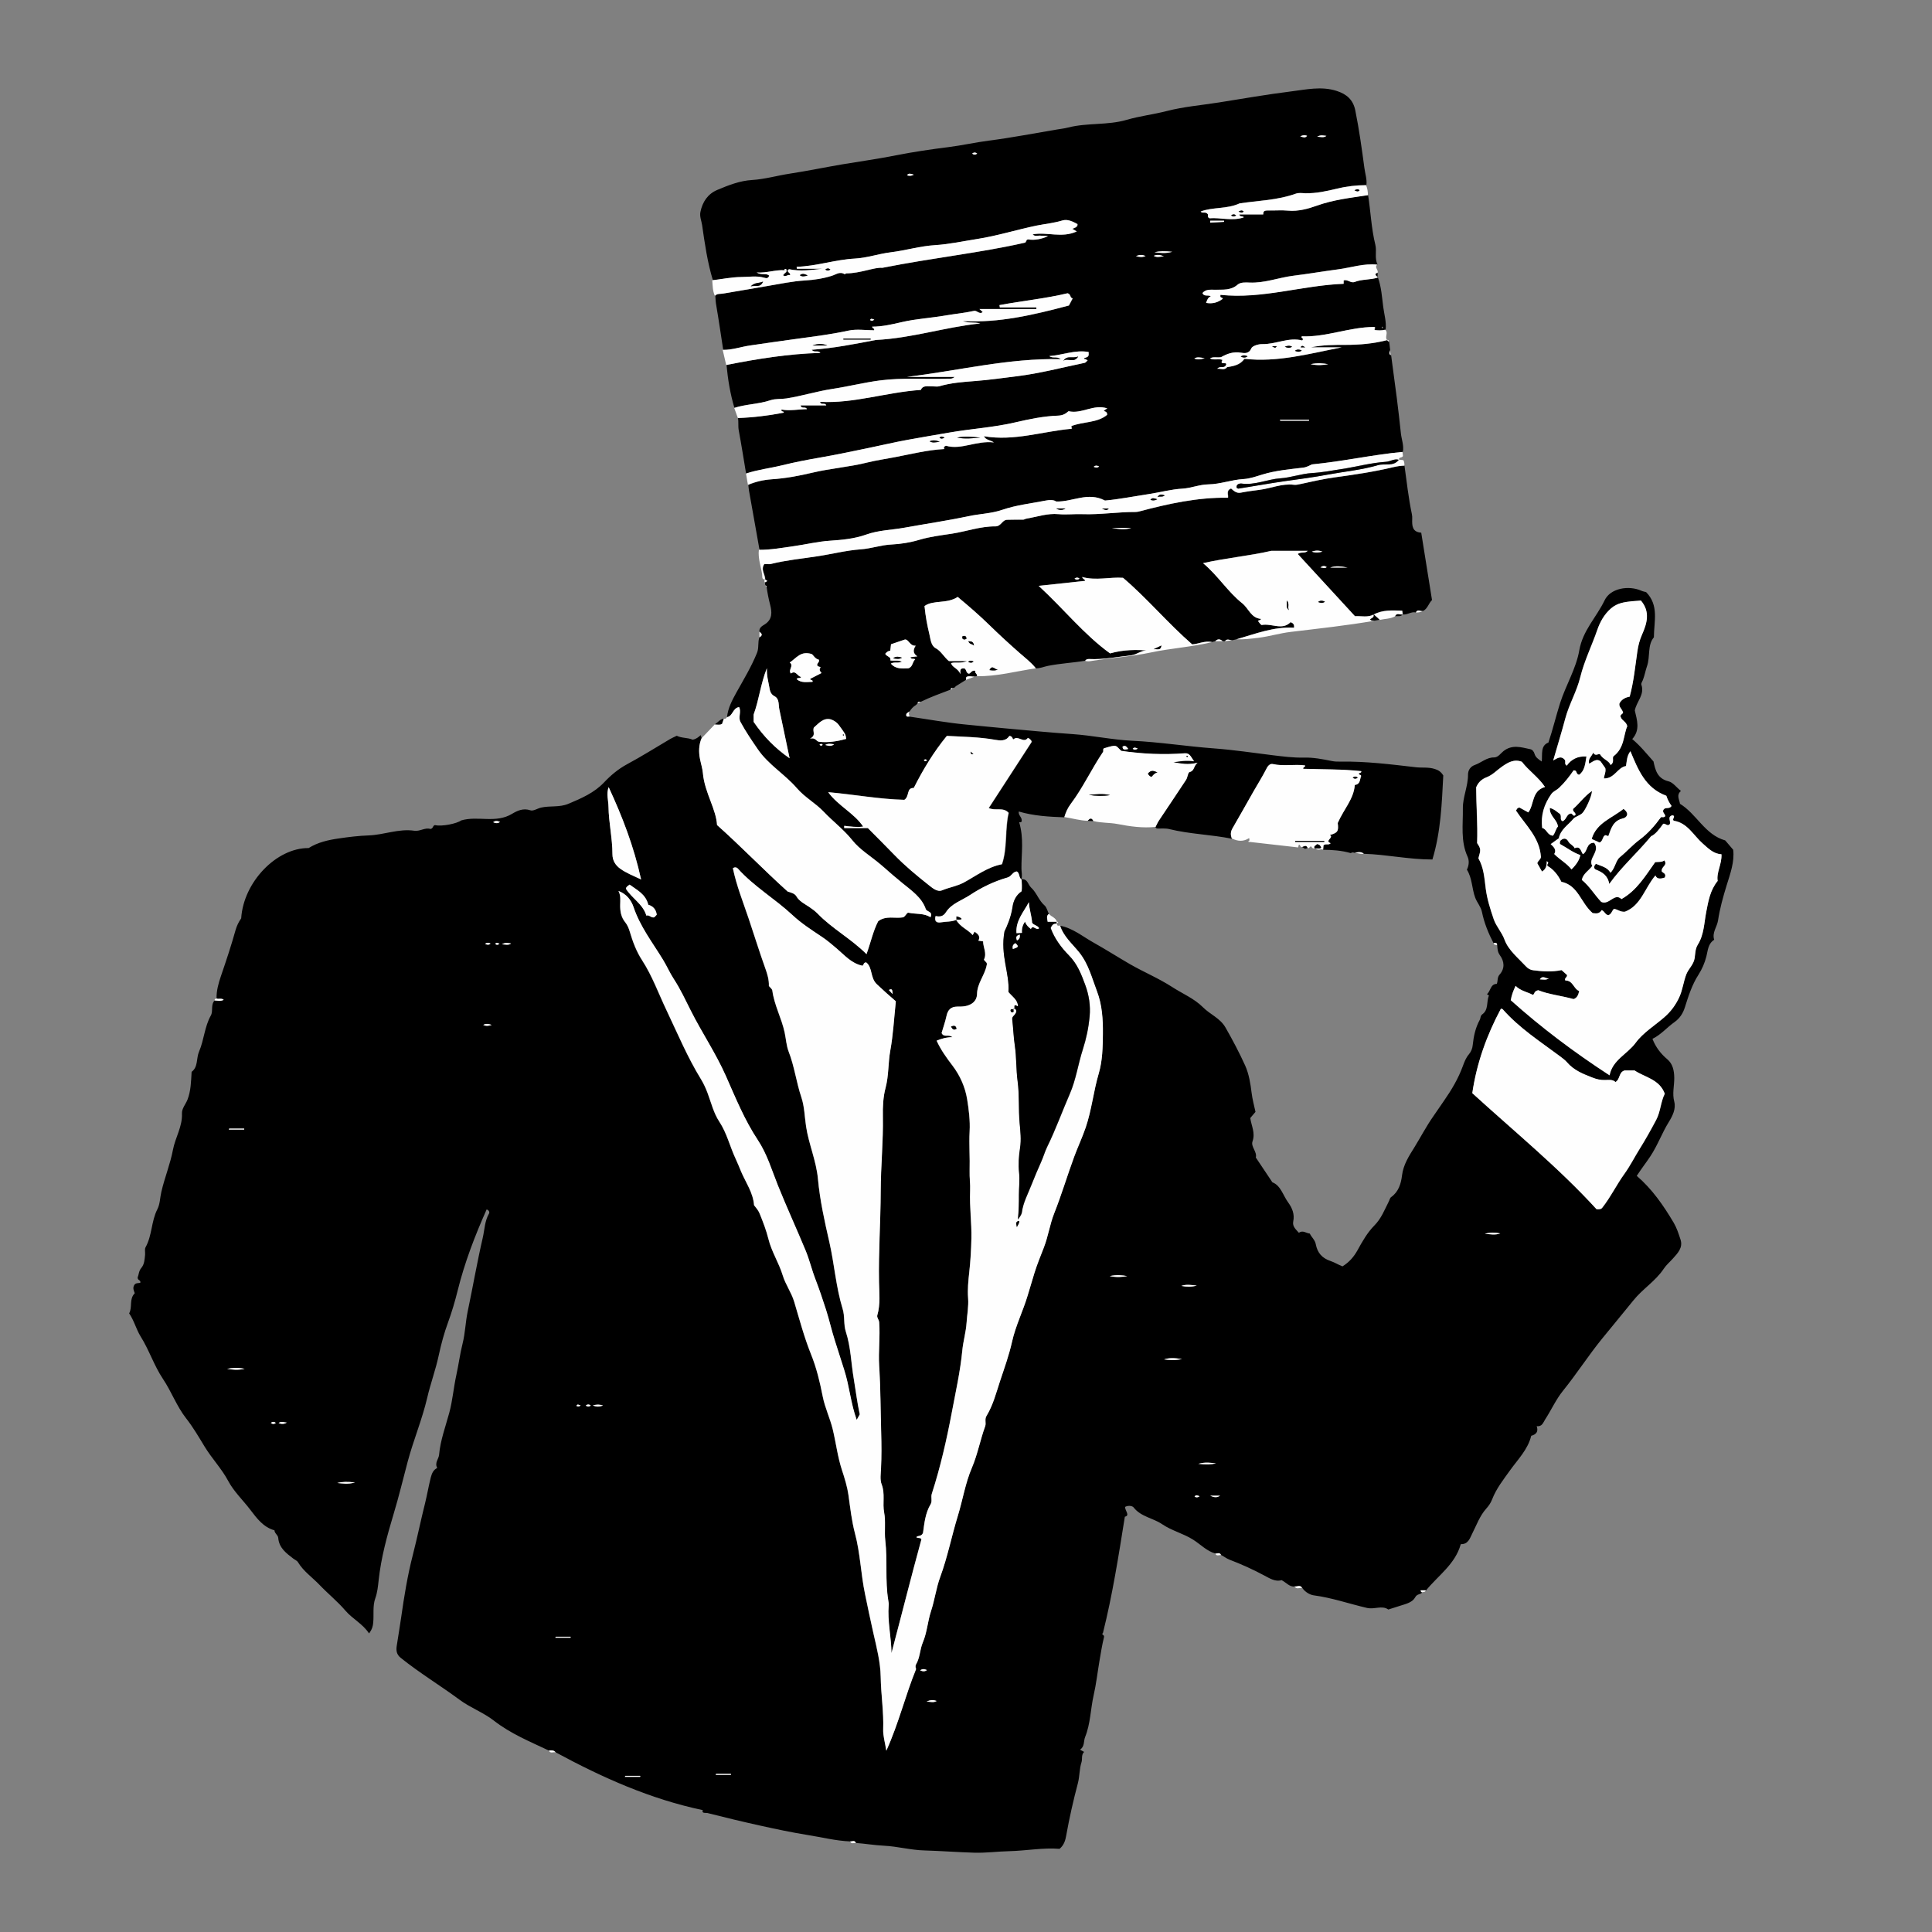 <?xml version="1.0" encoding="UTF-8"?>
<svg id="cinesplain_logo_wag_left_Image" data-name="cinesplain_logo_wag_left Image" xmlns="http://www.w3.org/2000/svg"
     width="240" height="240" viewBox="0 0 240 240">
    <rect x="0" y="0" width="240" height="240" fill="#808080" stroke="none"/>
    <defs>
        <style>
            .cls-1 {
            fill: #fefefecc;
            }
            .cls-2 {
            fill: #000000;
            }

            .cls-1, .cls-2 {
            stroke-width: 20px;
            }
        </style>
    </defs>
    <path class="cls-2"
          d="M174.47,57.85c.28,2.01.5,4.04.92,6.03.04.19.05.4.04.59-.03.84,0,1.63,1.12,1.7.46,2.86.9,5.61,1.34,8.37-.45.44-.54,1.09-1.13,1.36-.29.08-.67-.26-.88.18-.58-.14-1.06.33-1.63.25-.02-.15-.04-.29-.06-.47-1.23-.04-2.43-.13-3.54.47-.75.4-1.54.17-2.33.21-2.38-2.58-4.74-5.15-7.11-7.73.42-.32.87-.02,1.24-.39h-4.52c-2.75.63-5.58.87-8.48,1.53,1.87,1.56,3.07,3.57,4.86,4.98.8.63,1.1,1.85,2.33,1.94-.04.23-.29.12-.36.27.17.21.32.45.45.49,1.28-.23,2.54.71,3.59-.35.27.1.49.24.43.69-2.5-.15-4.8.76-7.15,1.44-.14.03-.27.07-.41.1-.33.11-.73-.28-1.02.13-.09,0-.18,0-.28,0-.32-.27-.63-.32-.93.01-.13.03-.27.06-.4.1-.92-.19-1.78.26-2.47.29-3.07-2.68-5.59-5.72-8.59-8.27-1.67-.12-3.31.38-5.09-.1.17.35.42.31.37.48-1.86.2-3.71.4-5.76.62,3.12,2.87,5.66,6.08,8.87,8.39,1.73-.49,3.27-.47,4.82-.36-.84-.13-1.46.52-2.2.6-1.73.19-3.44.55-5.2.46-.21-.01-.4.03-.52.22-1.54.26-3.1.33-4.63.64-.49.1-.97.32-1.49.3-.59-.76-1.36-1.32-2.07-1.95-1.26-1.11-2.5-2.24-3.7-3.42-1.27-1.24-2.6-2.4-3.94-3.5-1.34.89-3,.34-4.12,1.13.13,1.31.33,2.4.6,3.48.15.63.2,1.44.77,1.75.71.38,1.01,1.08,1.66,1.61h2.25c-.77.34-1.38.09-1.98.25.14.57.83.59,1.17,1.37-.13-.82.22-.7.51-.7.25.15.17.6.55.65.25-.1.33-.48.79-.36-.15.27.29.36.2.68l-.11-.03-.1.05c-.37.09-.76-.13-1.11.07-.02.13-.04.24-.05.36-.42.26-.83.52-1.25.78-.06.06-.12.12-.17.18-.09.02-.18.03-.27.05-.13,0-.19.08-.22.2-1.25.48-2.51.92-3.72,1.52-.17-.02-.34-.03-.38.19l.03-.02c-.07.07-.14.14-.21.21-.34.2-.61.48-.81.82-.19.14-.49.2-.41.55.11.16.26.06.4.08,2.35.34,4.69.77,7.04.99,1.62.15,3.25.33,4.87.47,2.77.25,5.55.52,8.32.71,2.5.17,4.95.71,7.46.83,3.39.16,6.75.7,10.15.95,2.43.18,4.87.55,7.3.85,1.25.15,2.53.32,3.81.29,1.2-.03,2.36.19,3.53.43.35.07.71.08,1.07.07,3.14-.05,6.25.34,9.36.7.78.09,1.57-.04,2.36.22.41.14.72.29,1.04.8-.18,3.4-.29,6.95-1.35,10.44-2.96,0-5.72-.63-8.53-.71-.52-.43-1.09,0-1.63-.09-1.12-.32-2.26-.4-3.42-.41.01-.19.03-.39.04-.53.27-.27.65.02.89-.27-.81-.3.47-.71-.11-1.01,1.01-.29,1.11-.49.99-1.5.78-1.77,1.99-2.96,2.12-4.73.72-.08.61-.73.79-1.11-.05-.22-.32-.08-.28-.32.09-.1.33-.03.29-.28-2.4-.26-4.81-.21-7.21-.29-.03-.27.3-.19.23-.42-1.32-.18-2.66.13-3.99-.17-.31-.07-.59.15-.78.53-.5.99-1.1,1.93-1.65,2.9-.86,1.51-1.7,3.03-2.58,4.53-.26.44-.28.85-.08,1.3-2.57-.52-5.22-.57-7.78-1.2-.49-.12-1.03-.05-1.55-.07-.07-.07-.14-.13-.21-.2,0,0,.04.02.04.02.14-.27.26-.55.43-.81,1.12-1.68,2.25-3.35,3.36-5.04.2-.3.23-.92.44-.97.64-.16.45-.72.99-1.16-1.23.33-2.11.08-3.01-.05.83-.15,1.66-.26,2.58-.13-.37-.49-.51-1.04-1.15-.99-2.62.2-5.24.09-7.9-.3-.74-.68-.45-.85-2.16-.31-.15.12-.02.32-.1.44-1.42,2.1-2.49,4.44-4.02,6.47-.39.52-.62,1.05-.79,1.64-1.88-.07-3.77-.17-5.64-.72-.09.44.37.68.36,1.08.08.32-.33.27-.32.23.62,2.05.27,3.93.29,5.77,0,.45.14.93-.02,1.38-.36-.23-.19-.77-.58-1-.51.02-.66.61-1.15.75-1.66.47-3.22,1.23-4.65,2.17-1.02.67-2.32,1.06-2.99,2.13-.38.6-.81.58-1.3.49-.2.74.23.86.66.78.64-.11,1.32-.05,1.93-.31l-.03-.03c.45.89,1.43,1.21,2.06,1.92.08-.15.15-.28.23-.42.41.27.77.56.48,1.12.23.03.38.05.58.08.02.77.5,1.48.11,2.27.11.24.47.35.34.69-.24,1.25-1.18,2.23-1.2,3.58-.02.87-.65,1.37-1.5,1.52-.31.06-.63.05-.95.05-.78,0-1.18.39-1.34,1.15-.16.73-.41,1.44-.61,2.12.27.63.91.11,1.33.53-.71,0-1.33.17-1.95.43.53,1.16,1.24,2.13,1.96,3.08.96,1.25,1.59,2.71,1.83,4.18.21,1.29.39,2.66.31,4.01-.09,1.64.04,3.27,0,4.9-.02.84.1,1.66.06,2.5-.09,1.95.2,3.91.16,5.87-.03,1.42-.11,2.85-.27,4.26-.12,1.06-.22,2.13-.14,3.17.08,1.05-.12,2.07-.19,3.08-.07,1.12-.42,2.29-.53,3.43-.25,2.61-.83,5.17-1.31,7.73-.64,3.39-1.42,6.78-2.48,10.08-.14.44.08.91-.14,1.28-.69,1.15-.79,2.45-.95,3.57-.2.49-.62.3-.83.53.17.21.51-.01.63.28-1.29,4.69-2.47,9.42-3.72,14.13-.03-2.01-.51-3.97-.35-5.96.02-.19-.02-.4-.05-.59-.4-2.46-.07-4.95-.37-7.43-.13-1.13.06-2.38-.14-3.47-.22-1.17.14-2.35-.31-3.5-.23-.59-.11-1.34-.08-2.01.07-1.46.07-2.92.02-4.39-.08-2.78-.08-5.56-.25-8.33-.11-1.8.13-3.6,0-5.41-.02-.34-.32-.59-.23-.89.4-1.36.23-2.74.21-4.12-.07-3.77.2-7.53.21-11.29,0-3.1.33-6.19.27-9.29-.02-1.19.04-2.44.33-3.52.42-1.55.32-3.1.59-4.64.36-1.98.46-4.01.69-6.13-.75-.65-1.57-1.38-2.37-2.13-.82-.78-.49-2.05-1.31-2.7-.43,0-.26.45-.52.4-1.35-.3-2.18-1.31-3.16-2.14-.58-.49-1.18-1.01-1.83-1.44-1.26-.84-2.55-1.67-3.65-2.7-2.17-2.03-4.78-3.54-6.78-5.77-.17-.19-.42-.2-.62-.05.45,2.16,1.27,4.2,1.96,6.25.7,2.07,1.34,4.16,2.08,6.22.26.72.45,1.4.43,2.15.16.2.4.37.43.57.24,1.82,1.15,3.43,1.53,5.21.17.8.21,1.65.5,2.38.72,1.84.95,3.81,1.58,5.68.38,1.14.4,2.4.58,3.6.33,2.21,1.27,4.26,1.48,6.56.24,2.61.82,5.23,1.41,7.8.63,2.76.82,5.6,1.65,8.3.3.96.09,1.92.41,2.88.61,1.89.64,3.9.98,5.85.25,1.45.42,2.92.74,4.39-.11.21-.24.43-.38.69-.74-2.04-.9-4.18-1.55-6.2-.39-1.2-.77-2.41-1.15-3.61-.41-1.27-.7-2.58-1.11-3.87-.41-1.28-.84-2.54-1.32-3.8-.45-1.18-.74-2.43-1.23-3.59-1.12-2.69-2.34-5.35-3.43-8.06-.77-1.91-1.34-3.89-2.51-5.66-1.63-2.46-2.76-5.23-3.95-7.93-1.25-2.83-2.97-5.37-4.35-8.1-.67-1.33-1.3-2.69-2.11-3.93-.51-.78-.87-1.63-1.35-2.41-1.3-2.13-2.85-4.12-3.66-6.54-.29-.87-.88-1.62-1.88-2.01.31.57.23,1.15.22,1.72-.01.8.11,1.53.64,2.19.26.32.43.74.55,1.14.37,1.25.81,2.45,1.54,3.57,1.25,1.94,2.03,4.13,3.03,6.21,1.37,2.88,2.6,5.83,4.28,8.56.33.54.6,1.13.83,1.75.44,1.18.74,2.46,1.44,3.51.95,1.44,1.32,3.11,2.04,4.64.24.5.45,1.04.67,1.57.59,1.37,1.5,2.63,1.61,4.18.26.34.53.62.7,1.05.42,1.04.82,2.07,1.09,3.16.39,1.57,1.3,2.95,1.77,4.5.34,1.13,1.07,2.11,1.42,3.26.66,2.2,1.25,4.43,2.11,6.58.67,1.66,1.1,3.45,1.44,5.21.28,1.42.91,2.71,1.25,4.1.4,1.67.6,3.39,1.14,5.04.33,1.01.65,2.05.81,3.13.22,1.58.4,3.19.8,4.71.67,2.5.73,5.07,1.26,7.58.34,1.62.67,3.25,1.04,4.87.4,1.78.87,3.58.9,5.39.04,2.19.39,4.35.31,6.54-.03.8.23,1.6.39,2.64,1.55-3.45,2.36-6.87,3.7-10.15-.07-.07-.13-.37-.02-.55.51-.85.48-1.87.85-2.74.54-1.26.6-2.62,1.02-3.9.46-1.38.64-2.89,1.14-4.23.92-2.5,1.42-5.1,2.2-7.63.61-1.97.92-4.03,1.74-5.95.72-1.67,1.03-3.46,1.65-5.16.15-.4-.09-.85.16-1.27.82-1.34,1.21-2.9,1.69-4.35.53-1.59,1.11-3.2,1.48-4.85.45-2,1.37-3.83,1.95-5.78.27-.92.55-1.84.83-2.76.34-1.1.78-2.16,1.19-3.22.53-1.37.73-2.84,1.26-4.18.92-2.32,1.63-4.71,2.49-7.05.45-1.22,1.01-2.4,1.43-3.63.75-2.19.97-4.52,1.63-6.74.47-1.58.5-3.24.51-4.88.02-1.79-.09-3.62-.73-5.3-.63-1.65-1.04-3.37-2.21-4.84-.84-1.05-1.95-1.98-2.38-3.34,1.6.3,2.82,1.35,4.19,2.11,1.53.86,3.02,1.81,4.54,2.69,1.71.98,3.54,1.74,5.21,2.82,1.28.83,2.73,1.42,3.83,2.52.88.89,2.13,1.34,2.8,2.52.88,1.54,1.71,3.11,2.44,4.72.47,1.05.66,2.25.8,3.4.1.79.3,1.54.48,2.35-.21.25-.44.52-.65.77.15.99.65,1.85.28,2.9-.23.66.6,1.3.41,2,.69,1.03,1.34,2,2.06,3.08,1.05.4,1.32,1.64,1.98,2.53.48.66.8,1.44.61,2.33-.13.63.34,1,.7,1.41.49-.36.89.05,1.36.1.21.46.64.78.74,1.32.2,1.05.76,1.73,1.84,2.09.49.16.96.47,1.48.66.84-.52,1.41-1.18,1.88-2.03.59-1.08,1.22-2.18,2.09-3.06.86-.87,1.27-1.97,1.8-3.01.09-.17.11-.39.28-.51.92-.65,1.22-1.68,1.34-2.67.16-1.35.87-2.43,1.53-3.49.79-1.28,1.49-2.63,2.36-3.87.44-.64.88-1.28,1.32-1.92.94-1.35,1.78-2.76,2.35-4.32.19-.52.39-1.04.75-1.46.3-.36.44-.74.48-1.18.11-1.08.34-2.13.87-3.1.12-.22.05-.5.33-.7.79-.57.48-1.57.81-2.33,0-.01-.17-.11-.25-.16.48-.39.42-1.27,1.23-1.28.15-.4.03-.8.34-1.15.68-.76.6-1.64.04-2.41-.29-.4-.3-.8-.33-1.22,0-.35-.24-.27-.44-.24-.65-1.25-1.18-2.54-1.46-3.92-.13-.64-.59-1.13-.83-1.75-.43-1.14-.36-2.41-1.04-3.5.26-.51.31-1.11.09-1.6-.89-1.94-.56-3.98-.59-5.99-.02-1.43.65-2.77.64-4.21,0-.55.3-1.01.84-1.2.81-.28,1.46-.95,2.4-.94.5,0,.81-.5,1.16-.78,1.09-.86,2.21-.48,3.34-.24.27.06.44.29.53.59.11.39.43.64.89.94.1-.93-.18-1.97.83-2.36.56-1.67.94-3.3,1.45-4.9.71-2.22,1.99-4.29,2.38-6.54.43-2.49,2.15-4.14,3.15-6.23.71-1.49,2.96-1.9,4.58-1.18.21.09.45.13.57.16,1.63,1.66.98,3.63.97,5.62-.83.98-.43,2.38-.86,3.6-.19.55-.29,1.15-.51,1.71-.07.18-.24.41-.19.56.45,1.26-.61,2.12-.81,3.22.27,1.19.7,2.42-.32,3.55,1.03.86,1.79,1.83,2.64,2.78.23,1.08.48,2.13,1.87,2.47.55.13.97.74,1.54,1.2-.6.49-.2,1.04-.12,1.59,2.08,1.27,3.09,3.84,5.62,4.55.32.37.63.74.99,1.16.18,1.51-.36,2.95-.81,4.41-.44,1.43-.85,2.89-1.07,4.36-.12.82-.77,1.51-.48,2.41-.78.5-.78,1.34-.97,2.07-.21.82-.53,1.56-.98,2.27-.8,1.24-1.25,2.65-1.69,4.05-.24.77-.66,1.39-1.28,1.83-.94.66-1.68,1.57-2.75,2.09.41,1.04,1.02,1.84,1.86,2.55.64.54.84,1.35.85,2.29.01.98-.27,1.96,0,2.96.23.9-.22,1.79-.68,2.53-.86,1.39-1.4,2.93-2.31,4.29-.53.79-1.11,1.54-1.67,2.4,1.91,1.64,3.33,3.69,4.6,5.84.37.63.6,1.35.83,2.05.35,1.03-.36,1.73-.93,2.37-.37.42-.83.8-1.14,1.27-1.02,1.54-2.62,2.5-3.77,3.93-1.29,1.6-2.61,3.18-3.91,4.78-1.69,2.08-3.14,4.35-4.83,6.44-.88,1.08-1.46,2.4-2.23,3.58-.23.36-.38.93-1.05.83.24.69-.06,1.03-.68,1.2-.41,1.7-1.65,2.92-2.63,4.29-.83,1.16-1.72,2.28-2.23,3.62-.17.45-.46.84-.73,1.14-.81.91-1.19,2.02-1.72,3.06-.31.61-.5,1.38-1.44,1.35-.69,2.5-2.81,3.89-4.32,5.75h-.63c0,.14.05.21.16.25-.22.28-.64.15-.88.61-.32.61-1.11.81-1.79,1.02-.49.15-.97.31-1.54.49-.79-.56-1.72.02-2.66-.2-2.2-.51-4.33-1.26-6.59-1.56-.48-.06-1.08-.4-1.43-.91-.24-.42-.62-.14-.94-.19-.67.07-1.04-.48-1.64-.79-.76.24-1.48-.22-2.14-.57-1.41-.76-2.86-1.41-4.35-1.98-.38-.15-.67-.4-1.01-.56-.15-.39-.45-.17-.7-.19-1.1-.3-1.86-1.14-2.78-1.72-1.22-.78-2.66-1.11-3.86-1.93-1.13-.77-2.63-.91-3.54-2.08-.15-.19-.63-.29-1.06-.07-.04.43.66,1.08-.03,1.22-.79,4.94-1.54,9.73-2.72,14.44-.27.26.21.19.13.52-.24.98-.4,1.99-.57,2.99-.24,1.42-.4,2.85-.72,4.25-.39,1.72-.38,3.5-1.06,5.18-.2.49-.03,1.17-.63,1.56.22.12.32.18.51.28-.38.36-.2.89-.32,1.26-.28.87-.23,1.77-.45,2.61-.57,2.15-1.06,4.31-1.45,6.49-.1.56-.24,1.18-.83,1.68-2.03-.17-4.13.24-6.25.29-1.42.03-2.87.23-4.32.19-2.06-.06-4.13-.22-6.19-.28-1.72-.04-3.38-.51-5.07-.59-1.16-.06-2.3-.25-3.45-.34-.15-.39-.45-.17-.7-.19-1.82-.07-3.59-.53-5.38-.81-1.93-.31-3.85-.72-5.76-1.14-2.22-.49-4.43-1.02-6.63-1.58-.17-.04-.75.09-.57-.36-6.48-1.36-12.46-4.03-18.26-7.17-.22-.29-.53-.27-.84-.22-2.36-1.12-4.76-2.09-6.87-3.74-1.27-.99-2.91-1.59-4.23-2.57-2.41-1.78-4.99-3.34-7.33-5.22-.51-.41-.58-.9-.49-1.48.18-1.18.38-2.35.55-3.53.37-2.61.79-5.21,1.45-7.77.55-2.13.98-4.28,1.52-6.42.26-1.05.44-2.14.71-3.2.14-.53.32-.95.8-1.18-.35-.66.18-1.1.23-1.63.16-1.79.79-3.48,1.26-5.2.42-1.54.54-3.14.88-4.69.29-1.3.45-2.63.78-3.93.33-1.31.36-2.69.64-4.02.64-3.03,1.16-6.08,1.86-9.1.24-1.03.24-2.1.79-3.05.08-.14,0-.4-.3-.5-1.46,3.28-2.74,6.6-3.61,10.12-.32,1.28-.71,2.62-1.18,3.9-.48,1.3-.86,2.7-1.16,4.1-.38,1.79-1.03,3.53-1.44,5.31-.63,2.68-1.7,5.22-2.41,7.87-.58,2.17-1.1,4.36-1.75,6.51-.81,2.7-1.57,5.45-1.87,8.29-.08.72-.15,1.48-.41,2.2-.35.97-.16,2.02-.26,3.03-.04.45-.14.84-.52,1.34-.8-1.22-2.05-1.79-2.96-2.86-.95-1.11-2.15-2.08-3.19-3.17-.9-.94-1.99-1.68-2.68-2.82-.12-.2-.38-.29-.56-.43-.87-.67-1.79-1.32-1.89-2.59-.03-.35-.45-.55-.47-.94-1.4-.39-2.2-1.51-3-2.55-.91-1.2-2.03-2.24-2.75-3.59-.81-1.52-2.02-2.77-2.92-4.25-.72-1.18-1.43-2.41-2.31-3.53-1.16-1.48-1.81-3.3-2.86-4.87-1.12-1.67-1.72-3.6-2.79-5.3-.54-.87-.8-1.96-1.42-2.86.44-.78-.04-1.76.7-2.5-.11-.3-.3-.66-.05-1.04.18-.26.5-.2.73-.25.12-.38-.38-.27-.32-.71.14-.26.12-.75.45-1.14.39-.46.41-1.06.47-1.63.03-.32-.08-.69.06-.94.82-1.47.7-3.22,1.46-4.71.34-.65.33-1.45.5-2.17.41-1.77,1.11-3.47,1.44-5.22.29-1.53,1.19-2.89,1.12-4.51-.03-.62.46-1.15.69-1.73.42-1.09.44-2.24.51-3.45.83-.61.56-1.68.93-2.53.62-1.44.67-3.07,1.46-4.47.31-.56-.05-1.34.48-1.88.37.01.75.12,1.13-.07-.27-.26-.61-.06-.9-.17-.02-.96.23-1.86.54-2.77.65-1.89,1.28-3.79,1.82-5.72.16-.56.39-1.02.7-1.46.28-4.51,4.39-8.77,8.38-8.73,1.16-.73,2.46-1.01,3.78-1.2,1.22-.18,2.47-.33,3.67-.37,1.92-.07,3.74-.87,5.69-.58.67.1,1.35-.44,1.98-.22.38-.05.29-.46.58-.48.86.2,2.72-.19,3.24-.58,2.07-.62,4.3.41,6.34-.83.6-.36,1.37-.74,2.26-.43.36.13.89-.24,1.35-.34,1.11-.25,2.27,0,3.38-.47,1.61-.68,3.19-1.35,4.43-2.66.83-.88,1.76-1.66,2.85-2.25,1.83-.98,3.59-2.1,5.38-3.15.24-.14.5-.24.8-.39.62.32,1.36.21,1.97.49.43-.07.71-.31,1-.57.05.15.08.26.12.38-.35.83-.37,1.69-.2,2.56.12.59.31,1.19.36,1.75.11,1.27.55,2.4.98,3.56.37.97.73,1.96.78,2.91,3.04,2.71,5.8,5.59,8.77,8.26.37.12.87.23,1.07.57.38.65.99.93,1.56,1.31.39.26.79.55,1.1.87,1.8,1.86,4.11,3.08,6.07,5.03.53-1.51.83-2.9,1.45-4.09.98-.74,2.06-.31,3.09-.48.3-.12.42-.54.63-.58,1.04.21,1.99.04,2.77.57.35-.74-.45-.65-.58-1.02-.51-1.48-1.82-2.33-2.91-3.23-.81-.66-1.61-1.34-2.39-2.04-.15-.13-.3-.25-.45-.38-1.13-.95-2.45-1.75-3.36-2.88-1.07-1.34-2.43-2.35-3.59-3.58-1-1.05-2.33-1.76-3.32-2.91-1.48-1.72-3.52-2.9-4.84-4.82-.77-1.11-1.52-2.22-2.16-3.41-.31-.59.14-1.25-.17-1.84-.81.11-.77,1.14-1.51,1.25.12-1.13.65-2.12,1.18-3.08.9-1.61,1.85-3.18,2.55-4.91.26-.65.06-1.31.3-1.93.41-.22.35-.45,0-.68-.09-.5.37-.74.63-.9,1.03-.64.92-1.58.69-2.48-.19-.72-.33-1.45-.43-2.18.03-.14-.08-.17-.17-.2-.01-.13-.02-.25-.03-.38.09-.05.19-.1.3-.17-.17-.11-.22-.15-.28-.2l.02.02c.03-.63-.6-1.22-.09-1.93.25,0,.54.06.8,0,1.89-.47,3.83-.66,5.75-.95,1.81-.27,3.61-.74,5.43-.87,1.3-.1,2.51-.54,3.82-.6,1.15-.05,2.35-.25,3.44-.58,1.35-.41,2.73-.56,4.09-.77,1.79-.28,3.53-.92,5.36-.9.72,0,.84-.79,1.44-.82.68-.03,1.36,0,2.04-.02.11,0,.22-.09.33-.11,1.34-.23,2.67-.7,4.04-.57,1.01.09,2-.03,2.99,0,2.19.08,4.36-.28,6.54-.27.16,0,.32-.02.47-.06,3.62-.96,7.26-1.77,11.05-1.71.08-.34-.29-.87.39-1.15.33.29.67.63,1.21.52.76-.15,1.54-.25,2.31-.35,1.43-.18,2.78-.81,4.27-.63.27.03.54-.03.82-.09,1.44-.32,2.87-.65,4.33-.84,2.42-.33,4.85-.69,7.22-1.26.47-.11.91-.18,1.38-.19ZM193.82,104.43c.37-.38.77-.33.99.09.2.37.63.47.78.84.73-.33.78.4,1.03.74.63-.35.38-1.43,1.4-1.42.82,1.09-.82,1.96-.23,2.88-.48.63-1.15.96-1.3,1.74.98.8,1.61,1.9,2.41,2.73.99.45,1.64-1.19,2.51-.35,1.92-1.08,2.99-2.9,4.19-4.59.44-.04.85.01,1.14-.22.45.65-.42.75-.32,1.37.06.16.63.25.37.77-.48.16-.96.24-1.16-.26-1.32,1.53-1.77,3.73-3.79,4.5-.6.06-.93-.32-1.37-.35-.25.25-.31.66-.69.78-.38-.04-.46-.5-.83-.63-.36.6-.91.35-1.11.38-1.51-1.29-1.77-3.45-3.9-3.9-.42-.84-.99-1.54-1.69-1.94-.24-.28.33-.32-.12-.61.01.53-.09.98-.59,1.29-.23-.41-.42-.74-.59-1.04.12-.36.48-.5.45-.81-.17-2.39-1.89-3.91-3.09-5.72.09-.17.16-.37.44-.38.35.19.72.4,1.09.6.76-1.02.39-2.66,2.07-3.16-.82-1.23-2.04-2.03-2.87-3.13-.98-.37-1.73.09-2.45.59-.64.44-1.17,1.04-1.92,1.33-.57.22-1.03.58-1.31,1.26,0,2.21.2,4.52.12,6.92.47.73.48.79.16,1.89.67,1.16.74,2.49.91,3.76.17,1.32.57,2.56.99,3.8.31.91,1,1.61,1.35,2.56.47,1.29,1.68,2.26,2.65,3.3.25.27.53.44.91.49,1.16.15,2.31.23,3.52-.02.22.2.47.42.68.61.03.31-.39.39-.21.68.96-.01,1.02,1.05,1.72,1.31-.12.51-.27.86-.7,1-1.54-.43-3.13-.59-4.38-1.1-.56.1-.44.47-.67.58-.71-.37-1.55-.5-2.15-1.12-.28.58-.49,1.12-.6,1.78,3.77,3.39,7.82,6.43,12.27,9.33.38-1.93,2.21-2.62,3.25-4.05.91-1.24,2.38-2.13,3.59-3.2.76-.67,1.35-1.44,1.8-2.41.45-.94.53-1.95.9-2.9.28-.71.9-1.19,1.03-2,.08-.54.07-1.16.39-1.67.78-1.24.79-2.69,1.05-4.07.25-1.32.47-2.67,1.42-3.85-.18-1.06.54-2.09.47-3.31-1-.05-1.64-.74-2.31-1.32-1.16-1.01-1.89-2.56-3.59-2.84-.36-.16.32-.59-.2-.68-.75.19-.02.89-.39,1.17-.3.18-.45-.18-.74-.12-.47.66-1,1.34-1.5,1.54-1.77,2.14-3.66,3.78-5.21,5.94-.18-1.06-.85-1.46-1.65-1.78-.29-.12-.32-.44,0-.73.64.3,1.41.39,1.8,1.11.58-.54.65-1.51,1.17-1.93.86-.69,1.57-1.52,2.45-2.17,1.04-.77,1.88-1.73,2.66-2.8.14-.05.36.09.52-.12.03-.29-.44-.49-.19-.84.24-.32.72,0,.98-.43-.27-.37-.5-.81-.65-1.27-2.61-.95-3.5-3.25-4.46-5.53-.45.58-.43,1.19-.55,1.84-1.06.17-1.42,1.59-2.75,1.54.07-.48.28-.84.18-1.28-.18-.26-.38-.55-.58-.83-.52-.43-.94.04-1.43.28-.17-.65.31-.88.51-1.38.25.53.65.1.84.2.38.67,1.09.76,1.32,1.34.51-.34.16-.83.35-1.08,1.39-1.05,1.22-2.64,1.72-3.74-.16-.62-.65-.66-.81-1.13-.18-.24.31-.45.29-.55-.14-.53-.53-.67-.46-1.13.24-.5.75-.76,1.28-.86.51-1.88.68-3.74.95-5.59.11-.72.27-1.41.58-2.11.61-1.37,1.07-2.84-.14-4.24-.37.06-.77.05-1.13.09-.91.1-1.8.21-2.58.89-.85.74-1.38,1.75-1.7,2.66-.68,1.97-1.61,3.85-2.12,5.89-.44,1.77-1.39,3.36-1.86,5.13-.45,1.69-.97,3.37-1.5,5.21.56-.34.99-.58,1.37-.15.29.21-.07.57.31.79.57-.79,1.35-1.2,2.45-1.14-.15.92-.21,1.76-.9,2.27-.46-.04-.21-.6-.7-.54-.52.76-1.11,1.52-1.82,2.19-.3.28-.7.4-.96.77-.88,1.27-1.31,2.62-1.12,4.19.57.13.64.92,1.34.96.3-.39.38-.92.62-1.13-.11-.91-1.07-1.3-1.01-2.32.65.19.95.56,1.25.74.28.32-.07.73.33.91.5-.18.47-.87,1.02-.95.23-.05.28.46.58.18.09-.31-.38-.39-.29-.75.78-.66,1.39-1.57,2.34-2.23.02.61-.83,2.44-1.22,2.78-.33.29-.88.42-1.08.67-.63.77-1.6,1.33-1.81,2.42-.31.23-.62.45-1.01.73.38.35.75.71.44,1.23.71.73,1.57,1.16,2.14,1.91q.93-.9,1.1-1.78c-.9-.3-1.65-.9-2.47-1.34-.15-.08-.04-.29-.03-.45ZM182.89,135.8c5.25,4.79,10.77,9.3,15.45,14.43.44.02.58-.04.69-.17,1.05-1.34,1.79-2.88,2.79-4.26.69-.96,1.23-2.04,1.86-3.05.73-1.17,1.4-2.37,2.05-3.59.56-1.06.56-2.24,1.08-3.28-.66-1.82-2.5-2.04-3.75-2.89h-1.23c-.76.21-.53,1.08-1.14,1.44-.35-.34-.83-.26-1.29-.25-.56.02-1.06-.1-1.59-.31-1.16-.46-2.3-.9-3.15-1.9-.2-.24-.52-.49-.81-.7-2.48-1.85-5.1-3.53-7.17-5.88-.06-.07-.21-.05-.23-.06-1.77,3.3-3,6.75-3.55,10.49ZM125.42,91.42c-.44.68-1.16.59-1.79.47-1.98-.35-3.97-.37-5.97-.48-1.65,2.01-2.95,4.17-4.11,6.47-.93-.05-.5,1.06-1.17,1.47-3.05-.07-6.18-.66-9.46-.95,1.25,1.71,3.19,2.57,4.35,4.27-.84.12-1.6-.01-2.36-.09,0,.09,0,.19,0,.28h2.94c1.16,1.17,2.24,2.24,3.29,3.33,1.32,1.37,2.78,2.57,4.26,3.74.47.37,1.08.9,1.67.66.88-.37,1.83-.5,2.7-.97,1.51-.81,2.9-1.9,4.73-2.27.7-2.07.34-4.3.83-6.38-.67-.76-1.63-.21-2.47-.6,1.8-2.77,3.57-5.51,5.34-8.23-.07-.23-.22-.34-.47-.49-.52.76-1.24-.37-1.81.2-.16-.12-.09-.35-.45-.44ZM98.08,94.19c-.43-2.05-.85-4.07-1.28-6.09-.12-.57.03-1.28-.59-1.61-.52-.27-.58-.72-.66-1.17-.12-.7-.33-1.38-.29-2.32-.79,1.98-.95,3.85-1.65,5.77v.9c1.27,1.86,2.71,3.31,4.46,4.52ZM75.61,97.78c-.31.82-.03,1.65-.02,2.46.03,1.96.49,3.9.49,5.87,0,.77.35,1.36.99,1.82.72.51,1.52.84,2.57,1.32-.91-4.14-2.34-7.83-4.03-11.47ZM102.07,83.6c-.28-.28-.3-.51-.12-.7-.12-.13-.39-.07-.43-.31-.02-.24.33-.36.2-.66-.48-.09-.69-.59-.87-.69-1.37-.44-1.92.51-2.74,1.05.57.4-.25.9.14,1.36.65-.46.81.39,1.29.42-.16.26-.44.03-.57.28.59.51,1.3.33,1.97.34.1-.3-.32-.15-.28-.38.44-.23.89-.45,1.42-.73ZM109.97,81.21c.21.41.78.37.65.84.49.09.94-.07,1.43.15-.49.24-.94-.01-1.37.24.62.73,1.42.6,2.16.59.59-.17.5-.81.86-1.11-.16-.17-.48.06-.59-.27.27-.03.54-.07.86-.11-.58-.37-.54-.8-.21-1.33-.7.1-.87-.82-1.33-.76-.71.24-1.22.41-1.73.59-.03.27-.06.54-.09.81-.29.01-.46.17-.62.37ZM101.77,92.15c1.14.12,2.25-.06,3.34-.36-.06-.63-.1-.6-.92-1.74-.28-.39-.79-.63-1-.69-.94-.24-1.52.55-2.08,1.01-.25.48.35.94-.49,1.39.71-.19.77.37,1.15.39ZM81.59,113.62c-.09-.66-.47-1.06-1.05-1.23-.32-1.33-1.41-1.83-2.32-2.5-.24.18-.46.3-.45.53.76,1.2,2.11,1.89,2.53,3.32.37-.14.6.33.99.21.1-.11.21-.23.31-.33ZM138.11,65.58c.84.14,1.63.27,2.42,0h-2.42ZM167.41,70.51c-.76-.15-1.47-.26-2.18,0h2.18ZM69.03,203.32s-.03.08-.04.12h1.89s0-.08,0-.12h-1.85ZM148.67,159.7c-.66-.06-1.3-.19-1.92.04.65.13,1.3.13,1.92-.04ZM140.03,158.52c-.65-.11-1.3-.18-2.18,0,.89.18,1.54.11,2.18,0ZM184.45,153.26c.66.06,1.3.19,1.92-.04-.65-.13-1.3-.13-1.92.04ZM28.48,140.2s-.04.08-.05.12h1.91s0-.08,0-.12h-1.85ZM77.68,220.6s-.04.08-.06.12h1.91s0-.08,0-.12h-1.85ZM88.95,220.36s-.03.08-.04.12h1.89s0-.08,0-.12h-1.85ZM146.83,168.83c-.93-.15-1.58-.17-2.23.04.65.08,1.3.15,2.23-.04ZM28.21,170.04c.65.11,1.3.18,2.18,0-.89-.18-1.54-.11-2.18,0ZM151.06,181.78c-.65-.06-1.29-.19-2.2.06.93.11,1.58.1,2.2-.06ZM41.9,184.22c.65.06,1.29.19,2.2-.06-.93-.11-1.58-.1-2.2.06ZM192.41,121.53c-.34.11-.76-.46-1.12.13.43,0,.78.12,1.12-.13ZM164.28,68.53c-.37-.15-.79-.2-1.32,0,.5.17.88.11,1.32,0ZM140.16,93.04c-.2-.22-.31-.52-.71-.3,0,.45.28.4.71.3ZM62.35,117.3c.46.04.8.16,1.14-.1-.34-.04-.68-.17-1.14.1ZM61.08,127.32c-.29-.08-.63-.23-1.05,0,.38.17.69.11,1.05,0ZM35.63,176.72c-.34-.01-.68-.19-1.02.05.36.16.69.14,1.02-.05ZM150.34,185.8c.55.26.89.23,1.22,0h-1.22ZM115.1,211.36c.57.08.9.17,1.26-.06-.39-.15-.73-.15-1.26.06ZM102.51,92.54c.39.11.72.22,1.11-.08-.4-.06-.74-.14-1.11.08ZM73.63,174.59c.49.18.82.18,1.28,0-.44-.12-.77-.14-1.28,0ZM61.26,102.14c.3.13.57.19.85-.04-.3-.13-.57-.19-.85.04ZM164.03,70.49c.27,0,.53.17.78-.04-.27-.21-.54-.16-.78.04ZM114.3,207.5c.3.13.57.19.85-.04-.3-.13-.57-.19-.85.04ZM134.11,71.88c-.21-.18-.41-.17-.63,0,.21.18.41.17.63,0ZM141.34,93c-.27-.13-.46-.21-.63.02.2.15.38.13.63-.02ZM72.13,174.55c-.16.06-.39-.24-.53.09.19.12.37.13.53-.09ZM73.39,174.6c-.21-.17-.42-.17-.63,0,.21.17.42.17.63,0ZM110.88,123.49c-.02-.54-.07-.73-.46-.51.1.11.2.22.46.51ZM60.94,117.21c-.24-.1-.44-.17-.68.05.24.1.44.17.68-.05ZM62.06,117.2c-.17.04-.38-.24-.54.07.19.14.37.12.54-.07ZM149.02,185.87c-.27-.11-.46-.2-.63.04.21.13.38.14.63-.04ZM34.27,176.76c-.21-.17-.42-.17-.63,0,.21.17.42.17.63,0ZM102.2,92.52c-.18-.18-.29-.1-.4,0,.12.1.23.18.4,0ZM114.76,94.44c.18.18.29.1.4,0-.12-.1-.23-.18-.4,0Z"/>
    <path class="cls-2"
          d="M92.68,58.82c-.3-1.79-.58-3.58-.91-5.36-.1-.52,0-1.03-.1-1.54,1.91-.06,3.79-.3,5.69-.66.09-.23-.38-.05-.27-.39,1.04.2,2.08-.03,3.16-.05-.18-.4-.66.04-.79-.47h3.19c-.17-.41-.66.04-.77-.44,4.21.23,8.21-1.19,12.52-1.48.24-.62.88-.43,1.47-.44.28,0,.58.05.84-.02,1.43-.42,2.93-.53,4.38-.64,1.77-.13,3.52-.39,5.26-.6,2.83-.35,5.62-1.08,8.42-1.67.12-.03.21-.19.35-.31-.14-.07-.24-.12-.34-.17-.07.14-.17-.21-.04-.11.51-.18.53-.21.5-.75-1.66-.3-3.2.38-4.89.51.46.33.96-.03,1.43.38-6.53-.14-12.76,1.45-19.1,2.2h5.92c-.33.29-.58.21-.81.22-2.81.11-5.63-.14-8.45.22-2,.26-3.96.76-5.96,1.06-1.91.29-3.77.88-5.69,1.18-.66.1-1.35.01-1.97.22-1.46.5-3.03.48-4.49.95-.52-1.74-.81-3.52-.98-5.32,3.85-.77,7.72-1.39,11.68-1.5-.27-.38-.76.03-1.06-.39,2.77-.2,5.42-.73,7.97-1.22,4.46-.22,8.64-1.61,12.96-2.05-.72-.21-1.46,0-2.16-.3,4.49.26,8.79-.77,13.17-1.93.11-.2.27-.51.47-.89-.38-.05-.18-.5-.63-.63-2.72.66-5.61.94-8.46,1.47.01.1.02.19.04.29h4.55v.2h-7.08c.22.19.32.28.41.37-.41.36-.71-.23-1.09-.14-1.15.26-2.32.36-3.47.56-1.82.32-3.67.41-5.48.83-1.2.28-2.44.56-3.7.57.03.25.32.18.25.45-1.06,0-2.17-.18-3.19.04-2.08.45-4.18.71-6.27,1-2,.27-3.99.56-5.98.85-1.12.16-2.2.56-3.34.54-.28-1.81-.54-3.63-.85-5.44-.08-.43-.11-.85-.13-1.28.28-.3.65-.21,1-.27,1.84-.3,3.66-.64,5.5-.94,1.56-.26,3.11-.6,4.68-.69,1.15-.07,2.27-.24,3.33-.58.57-.18,1-.57,1.61-.2.03.02.13-.1.19-.1,1.81-.02,3.52-.79,4.47-.69,6.42-1.27,12.1-1.85,17.65-3.11.27.01.15-.4.47-.42.87.14,1.68-.06,2.47-.4-.32-.06-.64-.03-.96-.07-.3-.04-.66.17-.94-.16,1.78-.34,3.62.5,5.47-.36-.25-.15-.38-.22-.54-.32.25-.15.64-.15.63-.59-.6-.32-1.23-.65-1.88-.45-1.04.32-2.13.41-3.18.63-2.48.51-4.91,1.28-7.41,1.67-1.73.27-3.45.65-5.19.76-1.88.11-3.67.67-5.53.89-1.5.18-2.96.71-4.45.78-2.46.13-4.78.95-7.23,1.02,0,.08.01.16.02.24h3.18c-1.4.16-2.79.36-4.16.06-.48.35.31.45.12.74-.29-.12-.55.29-.84.03.04-.28.46-.3.42-.64-.03-.06-.05-.15-.09-.16-.14-.04-.16.07-.18.17-1.09-.09-2.12.34-3.45.28.66.37,1.18.04,1.57.39-.17.42-.42.31-.69.24-.92-.25-1.88-.07-2.8-.07-1.17,0-2.37.26-3.56.4-.68-2.24-1.01-4.54-1.34-6.85-.08-.54-.33-1.07-.21-1.65.26-1.26.93-2.24,2.1-2.73,1.38-.58,2.79-1.14,4.32-1.23,1.59-.1,3.12-.55,4.69-.79,2.15-.33,4.28-.77,6.43-1.14,2.26-.38,4.53-.69,6.78-1.14,2.13-.42,4.29-.74,6.45-1.01,1.69-.21,3.36-.59,5.05-.81,2.83-.36,5.63-.91,8.45-1.38.47-.08.95-.13,1.41-.25,2.38-.61,4.9-.26,7.26-.95,1.64-.48,3.34-.67,5-1.1,2.1-.54,4.29-.72,6.45-1.06,2.98-.47,5.96-1,8.95-1.37,1.88-.23,3.78-.68,5.68-.07,1.23.39,2.06,1.08,2.33,2.43.48,2.37.81,4.76,1.13,7.15.09.71.34,1.4.25,2.12-1.22,0-2.44.14-3.62.43-1.3.32-2.58.6-3.92.57-.4,0-.83-.08-1.19.05-2.31.83-4.73.87-6.99,1.21-1.6.74-3.32.43-4.84,1.01.21.29.63-.05.9.34.08.07-.14.33.2.5,1.35-.12,2.8.38,4.25-.11-.1-.25-.51.01-.54-.37h2.97c-.04-.46.25-.49.59-.49.84.01,1.69-.06,2.52.02,1.25.11,2.47-.23,3.55-.62,2.07-.75,4.2-.98,6.33-1.3.32,2.06.4,4.15.9,6.18.2.8-.13,1.67.28,2.45-1.67-.18-3.27.37-4.89.59-1.84.24-3.69.57-5.54.79-1.82.22-3.55.93-5.44.85-.42-.02-1.12-.07-1.46.24-.86.75-1.84.62-2.82.65-.55.01-1.14-.1-1.56.4.19.52.72.2,1.04.41-.37.14-.47.48-.59.82.77.14,1.45-.04,2.05-.5,0-.24-.42-.05-.27-.5,5.17.55,10.17-1.18,15.3-1.37v-.42c.5-.17.89.38,1.37.19.92-.36,1.93-.24,2.85-.54.43,1.18.5,2.44.66,3.66.12.93.41,1.86.3,2.82-.45.12-.9.09-1.31.04-.09-.18.17-.35-.09-.38-3.07.01-5.96,1.29-8.97,1.16-.17.27.34.18.06.52-1.69-.45-3.28.49-4.99.45-.46-.01-1.21.21-1.34.53-.29.71-.93.6-1.26.54-.98-.18-1.78.14-2.5.55-.51.09-.95-.09-1.38.15.5.27,1.04,0,1.56.19-.12.22-.21.44.19.41.27-.02.37.08.18.33-.25.32-.7-.02-1.03.36.46-.04.88.23,1.22-.19.78-.14,1.58-.23,2.16-1.04,4.08.47,8.05-.63,12.07-1.42h-3.81c1.44-.32,2.91-.31,4.32-.31,1.77,0,3.46-.15,5.16-.59,0,0-.03-.02-.03-.02.08.08.15.15.23.23.03.28.07.57.1.85.11.26-.21.6.14.82.24,1.78.48,3.57.71,5.35.18,1.44.35,2.88.5,4.32.08.78.4,1.54.25,2.34-3.7.34-7.34,1.17-11.26,1.55-.21.08-.58.34-1.08.4-1.69.2-3.39.34-5.05.85-.76.23-1.55.52-2.36.57-1.48.08-2.9.64-4.37.66-1.12.01-2.14.46-3.22.53-1.41.08-2.76.46-4.15.67-1.9.28-3.78.66-5.48.81-2.15-1.13-3.98.18-6.07.12-.25-.21-.79-.22-1.28-.12-1.81.36-3.66.55-5.43,1.16-1.36.47-2.83.49-4.22.79-2.62.56-5.27.94-7.9,1.42-1.6.29-3.22.3-4.8.87-1.4.51-2.96.65-4.47.75-1.53.1-3,.47-4.51.68-1.42.2-2.83.46-4.27.45-.44-2.46-.88-4.91-1.31-7.37-.04-.23-.05-.47-.08-.7.93-.39,1.92-.62,2.91-.69,1.72-.11,3.41-.43,5.07-.82,2.26-.54,4.58-.7,6.85-1.27,1.09-.27,2.3-.44,3.42-.66,2.04-.39,4.05-.89,6.13-1.01-.02-.11-.19-.25.21-.41,1.88.56,3.75-.66,5.95-.41-.51-.33-.98-.28-1.24-.77,3.77.64,7.29-.62,10.92-.93-.04-.19-.06-.3-.06-.33,1.48-.58,3.21-.37,4.45-1.4,0-.47-.32-.36-.41-.52.12-.08.25-.17.42-.28-1.7-.56-3.18.74-4.8.35-.38.34-.75.53-1.28.55-1.79.06-3.59.43-5.3.83-2.72.64-5.48.8-8.21,1.27-1.72.3-3.45.59-5.17.9-1.67.31-3.33.7-4.99,1.04-1.97.4-3.94.83-5.93,1.17-1.56.27-3.11.57-4.66.95-1.49.37-3.04.54-4.51,1.03ZM159,52.14s.03.08.05.12h3.57s0-.08,0-.12h-3.61ZM150.35,27.42v.24c.57-.03,1.14-.07,1.71-.1v-.14h-1.71ZM143.42,31.34c.65.06,1.29.19,2.2-.06-.93-.11-1.58-.1-2.2.06ZM164.99,45.24c-.65-.11-1.3-.18-2.18,0,.89.18,1.54.11,2.18,0ZM163.63,16.98c.46.04.8.16,1.14-.1-.34-.04-.68-.17-1.14.1ZM142.31,31.8c-.4-.17-.74-.17-1.2.01.47.14.8.16,1.2-.01ZM144.58,31.83c-.54-.2-.88-.21-1.26-.05.36.22.69.13,1.26.05ZM149.65,44.5c-.6-.1-.94-.18-1.29.03.37.17.7.14,1.29-.03ZM113.52,21.7c-.37-.11-.63-.24-.85.07.26.1.51.11.85-.07ZM161.52,16.94c.37.11.63.24.85-.07-.26-.1-.51-.11-.85.07ZM108.61,39.67c-.16.06-.39-.24-.53.09.19.12.37.13.53-.09ZM121.39,19.08c-.21-.17-.42-.17-.63,0,.21.17.42.17.63,0ZM135.86,57.99c.24.09.44.17.68-.05-.24-.09-.44-.17-.68.05ZM171.72,40.57c-.11.07-.11.15,0,.22.11-.07.11-.15,0-.22Z"/>
    <path class="cls-1"
          d="M118.82,114.26c-.62.26-1.29.2-1.93.31-.43.07-.86-.05-.66-.78.49.09.92.11,1.3-.49.68-1.07,1.97-1.45,2.99-2.13,1.42-.94,2.99-1.7,4.65-2.17.5-.14.64-.72,1.15-.75.39.23.22.76.58,1v-.02c.06.51.1,1.03.03,1.5-.72.48-1.04,1.2-1.14,1.94-.18,1.28-.7,2.42-1,3.05-.55,2.95.66,5.2.49,7.5.51.61,1.16.99,1.19,1.78-.19.05-.26-.24-.44-.05v.34c-.06.27-.48-.11-.49.26.03.19.16.23.32.2.16-.14-.08-.37.14-.49.39.22.31.5.09.78-.14.19-.36.31-.33.6.13,1.08.16,2.19.32,3.25.22,1.48.15,2.97.35,4.45.23,1.7.1,3.46.25,5.19.09,1.01.22,2.06.05,3.1-.16,1-.23,2.11-.12,3.03.11.95-.03,1.9-.02,2.81,0,.93-.02,1.91-.12,3.03.27-.39.45-.6.49-.93.16-1.19.76-2.27,1.18-3.36.37-.95.78-1.92,1.21-2.87.28-.62.46-1.29.76-1.89,1.05-2.14,1.85-4.38,2.8-6.56.76-1.75,1.03-3.7,1.62-5.53.43-1.34.71-2.69.84-4.08.13-1.36-.09-2.69-.55-3.93-.48-1.3-.97-2.59-2.03-3.66-.95-.96-1.8-2.12-2.26-3.39.17-.43.4-.61.77-.55,0,.31.2.25.39.22.43,1.37,1.54,2.29,2.38,3.34,1.17,1.47,1.58,3.2,2.21,4.84.64,1.68.75,3.51.73,5.3-.02,1.63-.05,3.3-.51,4.88-.66,2.22-.88,4.55-1.63,6.74-.42,1.23-.98,2.41-1.43,3.63-.86,2.34-1.57,4.73-2.49,7.05-.53,1.34-.73,2.81-1.26,4.18-.41,1.06-.85,2.12-1.19,3.22-.28.92-.56,1.84-.83,2.76-.58,1.95-1.51,3.78-1.95,5.78-.37,1.65-.95,3.26-1.48,4.85-.48,1.46-.87,3.01-1.69,4.35-.26.42-.02.88-.16,1.27-.62,1.7-.94,3.49-1.65,5.16-.82,1.91-1.14,3.98-1.74,5.95-.78,2.53-1.28,5.13-2.2,7.63-.5,1.35-.68,2.85-1.14,4.23-.42,1.28-.49,2.64-1.02,3.9-.37.86-.34,1.88-.85,2.74-.1.17-.05.47.02.55-1.34,3.28-2.14,6.7-3.7,10.15-.16-1.04-.42-1.84-.39-2.64.08-2.19-.28-4.35-.31-6.54-.03-1.81-.49-3.61-.9-5.39-.37-1.62-.7-3.25-1.04-4.87-.53-2.51-.59-5.08-1.26-7.58-.4-1.52-.58-3.13-.8-4.71-.15-1.09-.48-2.12-.81-3.13-.54-1.65-.74-3.37-1.14-5.04-.33-1.39-.97-2.68-1.25-4.1-.35-1.77-.77-3.55-1.44-5.21-.87-2.15-1.45-4.37-2.11-6.58-.35-1.15-1.08-2.13-1.42-3.26-.47-1.55-1.38-2.92-1.77-4.5-.27-1.09-.67-2.12-1.09-3.16-.18-.44-.44-.72-.7-1.05-.11-1.55-1.03-2.81-1.61-4.18-.22-.52-.43-1.07-.67-1.57-.72-1.53-1.09-3.2-2.04-4.64-.7-1.06-1-2.33-1.44-3.51-.23-.62-.5-1.21-.83-1.75-1.68-2.73-2.91-5.68-4.28-8.56-.99-2.08-1.77-4.27-3.03-6.21-.73-1.12-1.17-2.32-1.54-3.57-.12-.4-.29-.82-.55-1.14-.54-.65-.66-1.39-.64-2.19,0-.57.1-1.15-.22-1.72,1,.38,1.58,1.13,1.88,2.01.81,2.42,2.36,4.41,3.66,6.54.48.79.84,1.63,1.35,2.41.81,1.24,1.44,2.6,2.11,3.93,1.38,2.74,3.1,5.28,4.35,8.1,1.19,2.69,2.32,5.47,3.95,7.93,1.18,1.77,1.74,3.75,2.51,5.66,1.09,2.71,2.31,5.36,3.43,8.06.49,1.17.77,2.41,1.23,3.59.48,1.25.91,2.52,1.32,3.8.41,1.28.7,2.6,1.11,3.87.39,1.2.77,2.41,1.15,3.61.65,2.02.81,4.17,1.55,6.2.14-.25.27-.48.38-.69-.32-1.48-.5-2.94-.74-4.39-.33-1.95-.37-3.97-.98-5.85-.31-.96-.11-1.92-.41-2.88-.83-2.7-1.02-5.54-1.65-8.3-.59-2.57-1.17-5.18-1.41-7.8-.21-2.3-1.15-4.35-1.48-6.56-.18-1.2-.2-2.47-.58-3.6-.63-1.87-.86-3.83-1.58-5.68-.28-.73-.33-1.58-.5-2.38-.38-1.78-1.29-3.39-1.53-5.21-.03-.2-.28-.37-.43-.57.03-.75-.17-1.42-.43-2.15-.74-2.06-1.38-4.15-2.08-6.22-.69-2.05-1.51-4.09-1.96-6.25.2-.15.45-.14.62.05,2,2.23,4.6,3.74,6.78,5.77,1.1,1.03,2.39,1.86,3.65,2.7.65.43,1.25.95,1.83,1.44.98.83,1.82,1.84,3.16,2.14.26.05.09-.41.52-.4.81.64.48,1.91,1.31,2.7.79.75,1.61,1.48,2.37,2.13-.22,2.11-.33,4.14-.69,6.13-.28,1.53-.18,3.09-.59,4.64-.29,1.08-.36,2.33-.33,3.52.06,3.1-.26,6.19-.27,9.29-.01,3.76-.28,7.52-.21,11.29.02,1.37.19,2.76-.21,4.12-.09.3.21.55.23.89.13,1.81-.11,3.61,0,5.41.18,2.78.17,5.56.25,8.33.04,1.47.05,2.93-.02,4.39-.03.67-.15,1.42.08,2.01.45,1.15.08,2.33.31,3.5.21,1.09.01,2.34.14,3.47.29,2.48-.04,4.97.37,7.43.03.19.07.4.05.59-.16,1.99.32,3.95.35,5.96,1.25-4.71,2.43-9.43,3.72-14.13-.13-.29-.46-.07-.63-.28.21-.23.63-.04.83-.53.16-1.12.26-2.42.95-3.57.22-.37,0-.85.14-1.28,1.07-3.3,1.84-6.69,2.48-10.08.48-2.56,1.06-5.11,1.31-7.73.11-1.14.46-2.31.53-3.43.06-1.01.27-2.03.19-3.08-.08-1.04.02-2.11.14-3.17.16-1.4.24-2.84.27-4.26.04-1.96-.24-3.92-.16-5.87.04-.85-.09-1.67-.06-2.5.05-1.63-.08-3.27,0-4.9.07-1.35-.1-2.71-.31-4.01-.24-1.47-.87-2.92-1.83-4.18-.72-.94-1.43-1.92-1.96-3.08.62-.26,1.24-.43,1.95-.43-.42-.42-1.06.1-1.33-.53.2-.68.45-1.39.61-2.12.16-.76.56-1.15,1.34-1.15.32,0,.64,0,.95-.05.85-.15,1.48-.65,1.5-1.52.03-1.35.97-2.33,1.2-3.58.13-.34-.23-.44-.34-.69.39-.78-.1-1.5-.11-2.27-.2-.03-.35-.05-.58-.08.29-.56-.07-.85-.48-1.12-.07.14-.15.27-.23.42-.63-.72-1.61-1.03-2.06-1.92.23,0,.46.08.67-.08-.17-.21-.39-.25-.64-.31v.42ZM118.14,127.52c.15.26.29.53.68.28-.1-.49-.39-.37-.68-.28ZM126.32,152.43c.15-.32.34-.49.28-.77-.5.09-.35.38-.28.77Z"/>
    <path class="cls-1"
          d="M90.3,89.09c.74-.11.7-1.14,1.51-1.25.31.59-.15,1.25.17,1.84.64,1.19,1.4,2.3,2.16,3.41,1.32,1.93,3.36,3.1,4.84,4.82.99,1.15,2.32,1.86,3.32,2.91,1.16,1.22,2.52,2.24,3.59,3.58.9,1.13,2.22,1.93,3.36,2.88.15.13.31.25.45.38.78.7,1.59,1.38,2.39,2.04,1.09.9,2.4,1.76,2.91,3.23.13.37.94.28.58,1.02-.78-.53-1.73-.36-2.77-.57-.2.04-.33.46-.63.58-1.03.17-2.11-.26-3.09.48-.62,1.19-.91,2.58-1.45,4.09-1.96-1.95-4.27-3.16-6.07-5.03-.31-.32-.71-.61-1.1-.87-.57-.38-1.18-.66-1.56-1.31-.2-.34-.7-.45-1.07-.57-2.97-2.67-5.73-5.55-8.77-8.26-.05-.95-.42-1.94-.78-2.91-.44-1.16-.87-2.3-.98-3.56-.05-.57-.25-1.17-.36-1.75-.17-.86-.15-1.73.2-2.56.55-.58,1.1-1.15,1.65-1.73.29,0,.6.08.88-.06.08-.22.15-.43.22-.64.19.05.31-.03.4-.19Z"/>
    <path class="cls-2"
          d="M126.02,125.28v-.34c.18-.19.26.09.44.05-.02-.79-.68-1.17-1.19-1.78.17-2.3-1.04-4.55-.49-7.5.3-.62.82-1.77,1-3.05.11-.74.42-1.46,1.14-1.94.07-.47.04-.99-.02-1.5.77-.06.8.67,1.17,1.02.72.66.96,1.61,1.69,2.24.27.24.36.69.53,1.05-.35.25-.21.57-.15.98h1.14s-.03-.03-.03-.03c0,.09,0,.18,0,.26h.03c-.38-.07-.6.11-.77.54.46,1.27,1.31,2.43,2.26,3.39,1.06,1.07,1.55,2.36,2.03,3.66.46,1.24.68,2.57.55,3.93-.13,1.4-.41,2.74-.84,4.08-.59,1.83-.86,3.79-1.62,5.53-.95,2.18-1.75,4.42-2.8,6.56-.3.61-.48,1.27-.76,1.89-.42.95-.84,1.93-1.21,2.87-.42,1.09-1.02,2.17-1.18,3.36-.04.33-.23.55-.49.93.1-1.11.13-2.09.12-3.03,0-.91.12-1.86.02-2.81-.1-.93-.04-2.03.12-3.03.17-1.04.04-2.09-.05-3.1-.16-1.73-.02-3.49-.25-5.19-.2-1.48-.13-2.97-.35-4.45-.16-1.05-.19-2.16-.32-3.25-.03-.29.18-.42.33-.6.21-.28.3-.56-.09-.78l.03.03ZM127.33,114.49c.15.44.41.67.73.92.26-.59.69.27,1.02-.1-.2-.37-.65-.34-.87-.68-.04-.84-.36-1.66-.4-2.55-.65,1.23-1.66,2.29-1.54,3.85.28-.02.44-.03.68-.04-.04-.49.06-.94.38-1.39ZM125.82,117.89c.45-.17.93-.23.31-.73-.2.15-.41.27-.31.73ZM126.68,116.1c-.53.14-.47.41-.35.73.23-.12.41-.25.35-.73Z"/>
    <path class="cls-1"
          d="M94.3,68.3c1.44.01,2.85-.25,4.27-.45,1.5-.21,2.98-.58,4.51-.68,1.51-.1,3.07-.25,4.47-.75,1.58-.57,3.21-.58,4.8-.87,2.63-.48,5.28-.86,7.9-1.42,1.39-.3,2.87-.33,4.22-.79,1.77-.61,3.62-.8,5.43-1.16.49-.1,1.03-.09,1.28.12,2.09.06,3.92-1.24,6.07-.12,1.7-.15,3.58-.52,5.48-.81,1.38-.21,2.74-.59,4.15-.67,1.08-.06,2.1-.51,3.22-.53,1.47-.02,2.89-.58,4.37-.66.81-.05,1.6-.34,2.36-.57,1.66-.5,3.35-.64,5.05-.85.5-.06.87-.32,1.08-.4,3.93-.38,7.56-1.21,11.26-1.55.02.19.05.39.06.51-.12.28-.56.08-.49.47-.57-.19-1.06.2-1.61.24-1.86.12-3.67.62-5.51.9-1.23.19-2.46.43-3.7.5-1.33.08-2.58.56-3.9.65-1.63.11-3.18.89-4.87.65-.11-.02-.69.04-.57.54.08.03.16.1.22.09,1.95-.31,3.89-.66,5.85-.94,1.73-.25,3.48-.47,5.19-.79,2.09-.39,4.23-.58,6.27-1.18.87-.26,1.93.22,2.61-.68.19.02.37.04.56.06.13.22.13.45.13.68-.47.02-.91.08-1.38.19-2.38.57-4.8.93-7.22,1.26-1.46.2-2.89.53-4.33.84-.28.06-.55.13-.82.09-1.48-.18-2.84.45-4.27.63-.77.1-1.55.2-2.31.35-.54.11-.88-.23-1.21-.52-.68.27-.3.81-.39,1.15-3.79-.06-7.43.75-11.05,1.71-.15.04-.31.06-.47.06-2.18-.01-4.35.35-6.54.27-.99-.04-1.98.09-2.99,0-1.37-.13-2.69.34-4.04.57-.11.02-.22.11-.33.11-.68.01-1.36-.01-2.04.02-.6.03-.72.82-1.44.82-1.83-.02-3.56.62-5.36.9-1.36.21-2.74.37-4.09.77-1.1.33-2.29.52-3.44.58-1.31.06-2.52.51-3.82.6-1.82.13-3.62.6-5.43.87-1.92.29-3.86.48-5.75.95-.26.06-.55,0-.8,0-.51.71.12,1.3.09,1.93-.44,0-.32-.4-.35-.6-.15-1.03-.54-2.04-.41-3.11ZM131.21,63.16c.32.21.74.27,1.15,0h-1.15ZM143.76,62.02c-.37-.11-.63-.24-.85.07.26.1.51.11.85-.07ZM144.69,61.54c-.34-.1-.6-.23-.91.2.34-.13.6.05.91-.2ZM136.9,63.17c.42.2.61.28.83,0h-.83Z"/>
    <path class="cls-1"
          d="M153.04,104.17c-.2-.45-.18-.86.08-1.3.87-1.5,1.72-3.02,2.58-4.53.55-.97,1.15-1.91,1.65-2.9.19-.38.46-.6.78-.53,1.33.3,2.67-.01,3.99.17.07.23-.26.14-.23.42,2.4.08,4.82.03,7.21.29.04.25-.2.18-.29.28-.04.24.24.1.28.32-.18.38-.07,1.04-.79,1.11-.13,1.76-1.34,2.96-2.12,4.73.12,1.01.02,1.21-.99,1.5.58.3-.71.71.11,1.01-.24.29-.62,0-.89.27-.01.15-.03.34-.04.53-.3-.12-.68.17-.95-.17.23,0,.47.1.69-.07-.08-.24-.21-.41-.53-.43-.07.17-.43.17-.28.5-.23.1-.32-.09-.43-.23-.18,0-.22.3-.45.21-.15-.42-.42-.22-.66-.13-.26.06-.2-.28-.41-.3-.03.11-.06.22-.09.35-2.01-.23-4.05-.46-6.08-.69-.02.14-.19-.13-.05-.1.08.01.11-.17.04-.37-.7.47-1.42.41-2.13.05ZM164.51,104.58s0-.08,0-.12h-3.61s0,.08,0,.12h3.62ZM168.67,96.6c-.21-.18-.41-.17-.63,0,.21.18.41.17.63,0Z"/>
    <path class="cls-1"
          d="M153.6,79.42c2.35-.68,4.65-1.59,7.15-1.44.06-.45-.16-.59-.43-.69-1.05,1.06-2.31.12-3.59.35-.14-.04-.28-.28-.45-.49.07-.15.32-.04.36-.27-1.23-.09-1.53-1.31-2.33-1.94-1.79-1.42-3-3.42-4.86-4.98,2.91-.66,5.74-.89,8.48-1.53h4.52c-.37.37-.82.07-1.24.39,2.37,2.58,4.73,5.15,7.11,7.73.78-.05,1.58.19,2.33-.21l-.03-.04c.16.4-.2.48-.42.64.15.22.36.15.54.17-3.46.6-6.94.97-10.42,1.39-1.34.16-2.64.56-3.99.73-.91.11-1.82.22-2.74.19ZM160.13,75.8c-.25-.32.12-.78-.28-1.2.03.5-.13.89.28,1.2ZM163.74,74.78c.3.13.57.19.85-.04-.3-.13-.57-.19-.85.04Z"/>
    <path class="cls-1"
          d="M132.22,101.51c.18-.59.4-1.12.79-1.64,1.53-2.03,2.59-4.36,4.02-6.47.08-.12-.05-.32.1-.44,1.72-.53,1.42-.36,2.16.31,2.66.39,5.27.5,7.9.3.63-.05.77.51,1.15.99-.93-.14-1.75-.02-2.58.13.89.13,1.78.37,3.01.05-.53.44-.35,1-.99,1.16-.21.05-.24.67-.44.97-1.11,1.69-2.24,3.36-3.36,5.04-.17.25-.29.54-.43.81-1.6.17-3.2-.06-4.74-.36-1-.19-2.01-.11-2.99-.37-.21-.46-.45-.31-.69-.03-.98-.02-1.93-.31-2.89-.46ZM135.25,98.74c.87.15,1.76.18,2.65.03-.87-.21-1.75-.1-2.65-.03ZM142.6,96.11c.14.19.23.38.48.37.18-.23.36-.46.71-.53-.43-.18-.82-.35-1.18.16ZM147.54,93.92s-.06-.05-.08-.04c-.03.01-.09.06-.08.07.04.1.1.12.16.05.01-.02,0-.05,0-.08Z"/>
    <path class="cls-1"
          d="M134.8,82.09c.12-.19.31-.23.52-.22,1.75.09,3.47-.27,5.2-.46.74-.08,1.36-.73,2.2-.6-1.56-.1-3.1-.13-4.82.36-3.21-2.31-5.75-5.52-8.87-8.39,2.05-.22,3.9-.42,5.76-.62.05-.17-.2-.14-.37-.48,1.78.48,3.43-.02,5.09.1,3,2.55,5.52,5.6,8.59,8.27.7-.03,1.55-.48,2.47-.29-2.52.62-5.12.76-7.64,1.3-2.38.5-4.79.65-7.18,1.02-.31.05-.63.13-.94.01ZM143.31,80.65c.52-.06.86.19.96-.46-.3.14-.5.24-.96.46Z"/>
    <path class="cls-1"
          d="M92.68,58.82c1.47-.49,3.02-.66,4.51-1.03,1.54-.38,3.09-.68,4.66-.95,1.98-.34,3.95-.76,5.93-1.17,1.67-.34,3.32-.74,4.99-1.04,1.72-.32,3.45-.6,5.17-.9,2.73-.48,5.49-.63,8.21-1.27,1.71-.4,3.51-.77,5.3-.83.53-.02.9-.21,1.28-.55,1.62.39,3.1-.92,4.8-.35-.17.12-.29.2-.42.28.1.16.41.05.41.52-1.24,1.03-2.97.82-4.45,1.4,0,.04.03.15.06.33-3.62.32-7.14,1.57-10.92.93.26.5.74.44,1.24.77-2.2-.26-4.07.97-5.95.41-.4.16-.23.31-.21.41-2.08.11-4.09.62-6.13,1.01-1.13.22-2.34.39-3.42.66-2.26.57-4.58.73-6.85,1.27-1.65.39-3.35.71-5.07.82-.99.07-1.98.29-2.91.69l-.24-1.41ZM121.79,54.36c-.97-.09-1.93-.19-2.9,0,.97.19,1.93.09,2.9,0ZM116.74,54.87c-.54-.2-.88-.21-1.26-.05.36.22.69.13,1.26.05ZM117.34,54.36c-.27-.13-.46-.21-.63.02.2.15.38.13.63-.02Z"/>
    <path class="cls-1"
          d="M88.5,34.81c1.19-.14,2.39-.39,3.56-.4.92,0,1.88-.18,2.8.07.27.07.52.19.69-.24-.39-.35-.92-.02-1.57-.39,1.33.07,2.36-.36,3.45-.28.09,0,.18,0,.27,0,.04.33-.38.36-.42.64.29.26.56-.15.84-.03.19-.29-.59-.39-.12-.74,1.37.3,2.77.1,4.16-.06h-3.18c0-.08-.01-.16-.02-.24,2.45-.07,4.77-.89,7.23-1.02,1.49-.08,2.96-.6,4.45-.78,1.86-.23,3.65-.78,5.53-.89,1.74-.11,3.46-.49,5.19-.76,2.51-.39,4.93-1.16,7.41-1.67,1.05-.21,2.14-.31,3.18-.63.65-.2,1.29.12,1.88.45,0,.43-.38.44-.63.59.16.1.29.17.54.32-1.85.86-3.69.03-5.47.36.28.33.64.13.94.16.31.04.63,0,.96.07-.79.34-1.6.54-2.47.4-.32.01-.2.43-.47.42-5.55,1.26-11.23,1.84-17.65,3.11-.95-.1-2.66.68-4.47.69-.07,0-.16.12-.19.1-.61-.37-1.04.02-1.61.2-1.05.34-2.18.51-3.33.58-1.57.09-3.12.43-4.68.69-1.83.3-3.66.64-5.5.94-.35.06-.72-.03-1,.27-.28-.61-.27-1.28-.32-1.93ZM93.25,35.57c.64-.15,1.19.21,1.54-.59-.5.24-.98.05-1.54.59ZM100.33,34.23q-.6-.37-.97-.04c.27.21.57.14.97.04ZM103.15,33.48c-.21-.18-.41-.17-.63,0,.21.18.41.17.63,0Z"/>
    <path class="cls-1"
          d="M121.37,84.01c.09-.31-.35-.4-.2-.68-.45-.11-.54.26-.79.36-.38-.05-.3-.5-.55-.65-.29,0-.64-.11-.51.7-.35-.78-1.03-.8-1.17-1.37.6-.17,1.21.09,1.98-.25h-2.25c-.65-.53-.95-1.23-1.66-1.61-.57-.31-.62-1.12-.77-1.75-.26-1.08-.47-2.17-.6-3.48,1.12-.79,2.78-.23,4.12-1.13,1.33,1.11,2.67,2.26,3.94,3.5,1.2,1.17,2.44,2.31,3.7,3.42.71.63,1.48,1.2,2.07,1.95-2.43.35-4.82,1.02-7.3.98ZM124.01,83.15c-.35.19-.72-.7-1.09.09.39.06.74.1,1.09-.09ZM120.3,79.65c.1.36.39.29.69.54-.09-.62-.45-.47-.69-.54ZM119.53,79.07c.01.11.02.18.03.26.17.17.34.13.51,0-.06-.23-.13-.45-.54-.25ZM120.26,82.23c.24.08.44.17.68-.06-.24-.08-.44-.17-.68.06Z"/>
    <path class="cls-1"
          d="M91.22,50.67c1.46-.47,3.02-.46,4.49-.95.62-.21,1.31-.12,1.97-.22,1.93-.3,3.79-.89,5.69-1.18,2-.3,3.95-.8,5.96-1.06,2.81-.37,5.63-.11,8.45-.22.23,0,.48.07.81-.22h-5.92c6.34-.75,12.57-2.35,19.1-2.2-.47-.4-.97-.05-1.43-.38,1.69-.13,3.23-.81,4.89-.51.03.54,0,.58-.5.75-.12-.1-.03.26.04.11.1.05.2.1.34.17-.14.12-.23.29-.35.31-2.8.58-5.59,1.32-8.42,1.67-1.74.21-3.5.47-5.26.6-1.45.11-2.95.22-4.38.64-.26.08-.56.02-.84.02-.59.01-1.23-.17-1.47.44-4.31.29-8.3,1.71-12.52,1.48.11.48.6.03.77.44h-3.19c.13.51.62.07.79.47-1.08.01-2.12.24-3.16.05-.1.33.36.16.27.39-1.89.36-3.78.6-5.69.66-.15-.42-.3-.84-.45-1.25ZM132.1,44.82c.52-.42,1.29.36,1.84-.54-.69.3-1.37-.2-1.84.54Z"/>
    <path class="cls-1"
          d="M89.8,43.46c1.15.02,2.23-.38,3.34-.54,1.99-.29,3.99-.58,5.98-.85,2.09-.28,4.2-.55,6.27-1,1.03-.22,2.14-.04,3.19-.04.08-.27-.22-.2-.25-.45,1.26,0,2.5-.29,3.7-.57,1.81-.42,3.66-.51,5.48-.83,1.15-.2,2.32-.3,3.47-.56.39-.09.68.5,1.09.14-.1-.09-.2-.18-.41-.37h7.08v-.2h-4.55c-.01-.1-.02-.19-.04-.29,2.85-.53,5.75-.82,8.46-1.47.45.13.25.58.63.63-.2.38-.36.69-.47.89-4.38,1.16-8.68,2.19-13.17,1.93.7.3,1.45.09,2.16.3-4.32.44-8.5,1.83-12.96,2.05-2.55.49-5.2,1.02-7.97,1.22.3.42.79,0,1.06.39-3.96.11-7.83.74-11.68,1.5-.15-.63-.29-1.26-.44-1.89ZM108.15,42.18s0-.07,0-.11h-3.38s0,.07,0,.11h3.38ZM102.78,42.92c-.55-.24-1.2-.25-1.85,0h1.85Z"/>
    <path class="cls-1"
          d="M152.22,45.45c.19-.24.1-.35-.18-.33-.4.03-.31-.2-.19-.41-.52-.19-1.06.08-1.56-.19.43-.24.87-.06,1.38-.15.71-.4,1.51-.73,2.5-.55.33.06.97.17,1.26-.54.13-.31.88-.54,1.34-.53,1.71.04,3.3-.9,4.99-.45.28-.34-.22-.25-.06-.52,3.01.13,5.9-1.15,8.97-1.16.26.03,0,.19.09.38.41.05.86.08,1.31-.04.44.36-.09.91.24,1.29-1.69.43-3.39.59-5.16.59-1.42,0-2.88,0-4.32.31h3.81c-4.02.79-7.99,1.89-12.07,1.42-.58.81-1.38.9-2.16,1.04-.06-.06-.13-.11-.19-.17ZM159.6,43.07c.36.18.62.18.91,0-.29-.16-.54-.14-.91,0ZM154.98,44.26c-.3-.13-.57-.19-.85.04.3.13.57.19.85-.04ZM160.86,43.58c.3.13.57.19.85-.04-.3-.13-.57-.19-.85.04ZM158.02,43.01c.17.07.39.36.57,0h-.57ZM162.14,43.15c-.17-.07-.39-.36-.57,0h.57Z"/>
    <path class="cls-1"
          d="M171.12,34.49c-.93.3-1.94.18-2.85.54-.48.19-.87-.36-1.37-.19v.42c-5.13.19-10.13,1.93-15.3,1.37-.15.45.28.26.27.5-.6.46-1.28.65-2.05.5.12-.35.22-.68.59-.82-.32-.22-.85.1-1.04-.41.42-.5,1.01-.39,1.56-.4.98-.02,1.97.11,2.82-.65.35-.3,1.04-.26,1.46-.24,1.88.08,3.62-.62,5.44-.85,1.84-.23,3.7-.55,5.54-.79,1.62-.21,3.22-.77,4.89-.59-.39.35.21.67.04,1.01-.33.13-.33.21,0,.51v.09Z"/>
    <path class="cls-1"
          d="M169.91,24.25c-2.13.33-4.26.56-6.33,1.3-1.09.39-2.31.73-3.55.62-.83-.07-1.68,0-2.52-.02-.34,0-.64.02-.59.49h-2.97c.03.38.44.12.54.37-1.45.49-2.9-.01-4.25.11-.34-.17-.12-.43-.2-.5-.27-.39-.68-.05-.9-.34,1.52-.58,3.24-.27,4.84-1.01,2.26-.34,4.69-.38,6.99-1.21.36-.13.79-.06,1.19-.05,1.34.03,2.62-.26,3.92-.57,1.18-.29,2.39-.43,3.62-.43.17.4.23.82.23,1.25ZM168.26,23.64c.27.13.46.21.63-.02-.2-.15-.38-.13-.63.02ZM153.86,26.28c.27.13.46.21.63-.02-.2-.15-.38-.13-.63.02ZM152.93,26.76c.21.18.41.17.63,0-.21-.18-.41-.17-.63,0Z"/>
    <path class="cls-1"
          d="M170.65,76.34c1.11-.6,2.3-.51,3.54-.47.02.18.04.32.06.47h0c-.3.11-.72-.26-.94.22-.6.33-1.29.3-1.93.45-.25-.23-.51-.46-.76-.69l.03.04Z"/>
    <path class="cls-1" d="M131.29,114.5h-1.14c-.06-.4-.2-.72.15-.98.29.37.85.46.99.98Z"/>
    <path class="cls-1" d="M167.79,105.96c.54.08,1.11-.34,1.63.09-.55.11-1.08-.25-1.63-.09Z"/>
    <path class="cls-1" d="M119.99,84.46c.02-.11.03-.23.05-.36.35-.2.75.01,1.11-.07-.39.14-.78.29-1.17.43Z"/>
    <path class="cls-2" d="M89.9,89.28c-.07.21-.14.42-.22.64-.28.15-.58.06-.88.06.37-.23.63-.63,1.09-.71Z"/>
    <path class="cls-2"
          d="M170.62,76.3c.25.23.51.46.76.69-.21.04-.43.08-.64.11-.18-.02-.39.05-.54-.17.22-.16.58-.24.42-.64Z"/>
    <path class="cls-2"
          d="M163.31,105.38c-.15-.33.21-.33.28-.5.32.02.45.19.53.43-.22.17-.46.07-.69.07l-.06-.04-.06.04Z"/>
    <path class="cls-1" d="M152.17,79.65c.29-.42.69-.02,1.02-.13-.34.04-.68.09-1.02.13Z"/>
    <path class="cls-1" d="M26.88,124.04c.28.12.62-.08.9.17-.37.19-.75.09-1.13.07,0-.15.11-.21.23-.25Z"/>
    <path class="cls-1" d="M112.99,89c-.14-.01-.29.08-.4-.08-.08-.35.22-.41.41-.55-.16.21-.09.42-.01.63Z"/>
    <path class="cls-1" d="M150.96,79.66c.31-.33.62-.28.93-.01-.31,0-.62,0-.93.01Z"/>
    <path class="cls-1" d="M172.76,44.14c-.34-.22-.02-.56-.14-.82.05.27.09.55.14.82Z"/>
    <path class="cls-2" d="M173.31,76.55c.22-.48.64-.11.94-.23-.25.33-.62.17-.94.23Z"/>
    <path class="cls-1" d="M160.81,197.07c.32.05.7-.24.94.19-.32-.05-.69.22-.94-.19Z"/>
    <path class="cls-1" d="M175.88,76.08c.21-.45.59-.1.88-.18-.28.13-.57.22-.88.18Z"/>
    <path class="cls-2" d="M135.11,101.97c.25-.27.48-.43.69.03-.23-.01-.46-.02-.69-.03Z"/>
    <path class="cls-2" d="M161.77,105.23c.25-.09.52-.3.66.13-.11.03-.23.06-.34.09h.05c-.13-.08-.25-.15-.38-.22Z"/>
    <path class="cls-1" d="M94.34,78.49c.34.23.4.46,0,.68v-.68Z"/>
    <path class="cls-1" d="M150.97,192.99c.25.02.55-.2.7.19-.24-.03-.55.18-.7-.19Z"/>
    <path class="cls-1" d="M176.64,197.8c-.11-.04-.17-.11-.16-.25h.63c-.05.28-.31.17-.47.25Z"/>
    <path class="cls-1" d="M68.18,217.47c.31-.05.62-.07.84.22-.27-.1-.65.19-.84-.22Z"/>
    <path class="cls-1" d="M105.61,228.75c.25.02.55-.2.7.19-.24-.03-.55.18-.7-.19Z"/>
    <path class="cls-1" d="M185.53,117.15c.21-.03.44-.11.44.24-.19,0-.38,0-.44-.24Z"/>
    <path class="cls-1" d="M113.98,87.37c.05-.23.21-.22.38-.19-.13.06-.26.13-.38.19Z"/>
    <path class="cls-2" d="M171.13,34.4c-.34-.3-.34-.38,0-.51,0,.17,0,.34,0,.51Z"/>
    <path class="cls-1" d="M95.05,72.72c.1.03.2.06.17.2-.06-.07-.11-.13-.17-.2Z"/>
    <path class="cls-1"
          d="M95.04,71.98c.06.04.12.08.28.2-.12.06-.21.11-.3.17-.03-.06-.06-.12-.09-.19.04-.06.08-.12.12-.17Z"/>
    <path class="cls-1" d="M118.08,85.66c.03-.11.09-.19.22-.2.01.16-.11.17-.22.2Z"/>
    <path class="cls-1" d="M162.15,105.45h-.05s.05,0,.05,0Z"/>
    <path class="cls-1" d="M172.53,42.47c-.08-.08-.15-.15-.23-.23.23-.08.2.11.23.23Z"/>
    <path class="cls-1" d="M131.27,114.73c0-.09,0-.18,0-.26.06.02.12.05.2.08-.07.07-.13.12-.19.18Z"/>
    <path class="cls-1" d="M118.57,85.42c.06-.06.12-.12.17-.18-.06.06-.12.12-.17.18Z"/>
    <path class="cls-1" d="M143.5,102.7c.07.07.14.13.21.2-.07-.07-.14-.13-.21-.2Z"/>
    <path class="cls-1" d="M113.81,87.56c.07-.07.14-.14.21-.21-.07.07-.14.14-.21.21Z"/>
    <path class="cls-1"
          d="M193.65,104.13c.21-1.09,1.17-1.65,1.81-2.42.2-.25.75-.38,1.08-.67.39-.34,1.24-2.17,1.22-2.78-.95.66-1.57,1.56-2.34,2.23-.09.37.38.44.29.75-.3.28-.35-.23-.58-.18-.55.08-.52.78-1.02.95-.4-.17-.05-.59-.33-.91-.29-.17-.6-.55-1.25-.74-.06,1.02.9,1.41,1.01,2.32-.24.21-.32.75-.62,1.13-.71-.05-.77-.83-1.34-.96-.19-1.57.23-2.92,1.12-4.19.26-.37.66-.49.96-.77.71-.67,1.31-1.43,1.82-2.19.49-.06.24.5.7.54.69-.51.75-1.35.9-2.27-1.1-.06-1.88.35-2.45,1.14-.38-.22-.02-.58-.31-.79-.39-.42-.81-.19-1.37.15.53-1.84,1.05-3.52,1.5-5.21.47-1.77,1.43-3.36,1.86-5.13.5-2.04,1.44-3.92,2.12-5.89.31-.92.84-1.92,1.7-2.66.78-.68,1.68-.79,2.58-.89.36-.04.76-.04,1.13-.09,1.2,1.4.75,2.87.14,4.24-.31.7-.48,1.39-.58,2.11-.27,1.84-.44,3.7-.95,5.59-.54.09-1.04.35-1.28.86-.07.46.32.61.46,1.13.02.1-.47.3-.29.55.17.48.65.51.81,1.13-.49,1.1-.32,2.69-1.72,3.74-.18.25.17.74-.35,1.08-.22-.58-.94-.67-1.32-1.34-.19-.11-.58.32-.84-.2-.2.5-.67.73-.51,1.38.48-.24.91-.71,1.43-.28.2.29.4.58.58.83.1.43-.11.8-.18,1.28,1.33.05,1.69-1.37,2.75-1.54.12-.64.1-1.26.55-1.84.95,2.28,1.85,4.58,4.46,5.53.15.46.38.9.65,1.27-.26.43-.75.11-.98.43-.25.35.21.55.19.84-.16.21-.38.08-.52.12-.78,1.07-1.62,2.03-2.66,2.8-.88.65-1.59,1.48-2.45,2.17-.52.42-.59,1.39-1.17,1.93-.4-.71-1.17-.81-1.8-1.11-.31.3-.28.62,0,.73.79.32,1.47.71,1.65,1.78,1.55-2.16,3.43-3.8,5.21-5.94.51-.2,1.03-.88,1.5-1.54.3-.06.44.3.74.12.37-.28-.36-.98.39-1.17.52.08-.15.51.2.68,1.7.27,2.43,1.83,3.59,2.84.67.58,1.31,1.27,2.31,1.32.07,1.22-.65,2.25-.47,3.31-.95,1.17-1.16,2.53-1.42,3.85-.27,1.38-.27,2.83-1.05,4.07-.32.51-.31,1.13-.39,1.67-.13.82-.75,1.3-1.03,2-.37.95-.46,1.96-.9,2.9-.46.97-1.04,1.74-1.8,2.41-1.21,1.06-2.69,1.96-3.59,3.2-1.05,1.43-2.87,2.12-3.25,4.05-4.45-2.9-8.5-5.95-12.27-9.33.11-.66.32-1.19.6-1.78.6.62,1.43.74,2.15,1.12.23-.11.11-.48.67-.58,1.25.52,2.84.67,4.38,1.1.43-.14.59-.49.7-1-.7-.26-.76-1.32-1.72-1.31-.18-.29.25-.37.21-.68-.21-.19-.46-.41-.68-.61-1.21.25-2.36.17-3.52.02-.38-.05-.66-.22-.91-.49-.97-1.05-2.18-2.01-2.65-3.3-.35-.96-1.04-1.65-1.35-2.56-.42-1.24-.82-2.47-.99-3.8-.16-1.27-.24-2.6-.91-3.76.32-1.1.31-1.17-.16-1.89.09-2.39-.11-4.7-.12-6.92.28-.68.74-1.04,1.31-1.26.75-.29,1.28-.89,1.92-1.33.72-.5,1.47-.96,2.45-.59.83,1.1,2.05,1.9,2.87,3.13-1.68.49-1.31,2.14-2.07,3.16-.37-.2-.74-.41-1.09-.6-.28.01-.35.21-.44.38,1.2,1.81,2.92,3.33,3.09,5.72.02.31-.33.45-.45.81.17.3.36.64.59,1.04.51-.3.6-.76.59-1.29.45.29-.12.33.12.61.71.4,1.28,1.1,1.69,1.95,2.13.45,2.39,2.61,3.9,3.9.2-.03.75.23,1.11-.38.36.13.45.59.83.63.39-.12.44-.54.69-.78.45.03.78.41,1.37.35,2.02-.77,2.46-2.97,3.79-4.5.2.5.68.41,1.16.26.26-.53-.31-.61-.37-.77-.1-.62.77-.72.32-1.37-.29.24-.7.18-1.14.22-1.21,1.69-2.27,3.51-4.19,4.59-.87-.84-1.52.8-2.51.35-.8-.83-1.43-1.93-2.41-2.73.15-.78.82-1.1,1.3-1.74-.59-.92,1.04-1.79.23-2.88-1.02,0-.77,1.07-1.4,1.42-.26-.34-.3-1.08-1.03-.74-.15-.37-.58-.47-.78-.84-.22-.42-.62-.47-.99-.09-.06-.1-.12-.2-.17-.3ZM201.68,100.51c-1.45,1.16-3.34,1.72-3.93,3.7.38.17.69.32.97.44.43-.22.31-.76.71-.92.15.05.29.09.36.11.36-.97.6-1.9,1.82-2.19.52-.12.79-.64.08-1.14Z"/>
    <path class="cls-1"
          d="M182.89,135.8c.55-3.75,1.79-7.19,3.55-10.49.01,0,.17-.01.23.06,2.07,2.35,4.69,4.03,7.17,5.88.29.22.61.47.81.7.85,1,1.99,1.45,3.15,1.9.53.21,1.03.33,1.59.31.46-.01.94-.09,1.29.25.61-.36.38-1.23,1.14-1.44h1.23c1.25.85,3.09,1.08,3.75,2.89-.52,1.04-.51,2.22-1.08,3.28-.65,1.22-1.32,2.43-2.05,3.59-.63,1.01-1.17,2.09-1.86,3.05-1,1.38-1.73,2.93-2.79,4.26-.11.14-.25.19-.69.17-4.68-5.13-10.2-9.64-15.45-14.43Z"/>
    <path class="cls-1"
          d="M125.42,91.42c.37.09.3.31.45.44.57-.58,1.29.55,1.81-.2.25.15.4.27.47.49-1.77,2.72-3.54,5.46-5.34,8.23.85.4,1.8-.16,2.47.6-.49,2.08-.13,4.31-.83,6.38-1.83.36-3.22,1.45-4.73,2.27-.87.46-1.81.6-2.7.97-.59.25-1.19-.28-1.67-.66-1.48-1.17-2.94-2.38-4.26-3.74-1.05-1.09-2.13-2.16-3.29-3.33h-2.94c0-.09,0-.19,0-.28.76.08,1.52.21,2.36.09-1.16-1.7-3.1-2.56-4.35-4.27,3.28.3,6.41.88,9.46.95.67-.42.24-1.53,1.17-1.47,1.16-2.3,2.47-4.47,4.11-6.47,2.01.11,4,.13,5.97.48.64.11,1.36.2,1.79-.47ZM120.57,93.37q0,.4.35.32c-.12-.11-.23-.21-.35-.32Z"/>
    <path class="cls-1"
          d="M98.08,94.19c-1.75-1.21-3.19-2.66-4.46-4.52v-.9c.7-1.92.86-3.79,1.65-5.77-.04.94.17,1.62.29,2.32.08.45.14.9.66,1.17.62.33.47,1.04.59,1.61.43,2.02.85,4.04,1.28,6.09Z"/>
    <path class="cls-1"
          d="M75.61,97.78c1.69,3.64,3.12,7.33,4.03,11.47-1.05-.49-1.85-.81-2.57-1.32-.64-.46-.99-1.05-.99-1.82,0-1.97-.46-3.91-.49-5.87-.01-.81-.29-1.63.02-2.46Z"/>
    <path class="cls-1"
          d="M102.07,83.6c-.53.27-.97.5-1.42.73-.04.23.39.08.28.38-.67,0-1.37.18-1.97-.34.13-.25.41-.01.57-.28-.48-.03-.64-.88-1.29-.42-.38-.46.43-.96-.14-1.36.82-.55,1.37-1.5,2.74-1.05.18.1.39.59.87.69.14.3-.22.42-.2.66.04.24.31.17.43.31-.19.19-.16.41.12.7Z"/>
    <path class="cls-1"
          d="M109.97,81.21c.16-.19.33-.36.62-.37.03-.27.06-.54.09-.81.52-.17,1.02-.34,1.73-.59.46-.05.63.86,1.33.76-.33.53-.36.96.21,1.33-.32.04-.58.07-.86.11.11.33.44.1.59.27-.36.3-.27.94-.86,1.11-.73.01-1.54.14-2.16-.59.43-.25.88,0,1.37-.24-.49-.22-.94-.06-1.43-.15.13-.48-.44-.43-.65-.84ZM112.05,81.7c-.39-.11-.72-.22-1.11.08.4.06.74.14,1.11-.08Z"/>
    <path class="cls-1"
          d="M101.77,92.15c-.38-.03-.44-.58-1.15-.39.84-.44.25-.91.49-1.39.55-.46,1.14-1.24,2.08-1.01.21.05.72.3,1,.69.82,1.14.86,1.11.92,1.74-1.09.3-2.2.48-3.34.36ZM104.84,91.3s-.05-.06-.08-.08c-.03.03-.06.05-.08.08.04.03.08.06.12.08.01-.03.03-.05.04-.08Z"/>
    <path class="cls-1"
          d="M193.82,104.43c-.01.15-.12.37.03.45.83.45,1.57,1.04,2.47,1.34q-.17.88-1.1,1.78c-.57-.75-1.43-1.18-2.14-1.91.32-.52-.06-.88-.44-1.23.38-.28.69-.51,1.01-.73.06.1.12.2.17.3Z"/>
    <path class="cls-1"
          d="M81.59,113.62c-.1.11-.21.22-.31.33-.39.12-.63-.36-.99-.21-.42-1.43-1.77-2.12-2.53-3.32,0-.24.21-.35.45-.53.91.67,2,1.18,2.32,2.5.58.17.96.57,1.05,1.23Z"/>
    <path class="cls-1" d="M138.11,65.58h2.42c-.79.27-1.58.14-2.42,0Z"/>
    <path class="cls-1" d="M167.41,70.51h-2.18c.71-.26,1.42-.15,2.18,0Z"/>
    <path class="cls-1" d="M69.03,203.32h1.85s0,.08,0,.12h-1.89s.03-.08.04-.12Z"/>
    <path class="cls-1" d="M148.67,159.7c-.62.17-1.27.17-1.92.04.63-.23,1.27-.11,1.92-.04Z"/>
    <path class="cls-1" d="M140.03,158.52c-.65.12-1.3.18-2.18,0,.88-.19,1.53-.11,2.18,0Z"/>
    <path class="cls-1" d="M184.45,153.26c.62-.17,1.27-.17,1.92-.04-.63.23-1.27.11-1.92.04Z"/>
    <path class="cls-1" d="M28.48,140.2h1.85s0,.08,0,.12h-1.91s.04-.08.05-.12Z"/>
    <path class="cls-1" d="M77.68,220.6h1.85s0,.08,0,.12h-1.91s.04-.08.06-.12Z"/>
    <path class="cls-1" d="M88.95,220.36h1.85s0,.08,0,.12h-1.89s.03-.08.04-.12Z"/>
    <path class="cls-1" d="M146.83,168.83c-.93.19-1.58.12-2.23.04.65-.21,1.3-.19,2.23-.04Z"/>
    <path class="cls-1" d="M28.21,170.04c.65-.12,1.3-.18,2.18,0-.88.19-1.53.11-2.18,0Z"/>
    <path class="cls-1" d="M151.06,181.78c-.62.16-1.27.17-2.2.06.91-.25,1.55-.12,2.2-.06Z"/>
    <path class="cls-1" d="M41.9,184.22c.62-.16,1.27-.17,2.2-.06-.91.25-1.55.12-2.2.06Z"/>
    <path class="cls-1" d="M192.41,121.53c-.34.25-.69.14-1.12.13.37-.58.79-.02,1.12-.13Z"/>
    <path class="cls-1" d="M164.28,68.53c-.44.11-.82.17-1.32,0,.53-.2.95-.14,1.32,0Z"/>
    <path class="cls-1" d="M140.16,93.04c-.42.1-.71.15-.71-.3.4-.22.5.07.71.3Z"/>
    <path class="cls-1" d="M62.35,117.3c.46-.27.8-.13,1.14-.1-.33.25-.67.13-1.14.1Z"/>
    <path class="cls-1" d="M61.08,127.32c-.36.12-.67.18-1.05,0,.41-.24.76-.09,1.05,0Z"/>
    <path class="cls-1" d="M35.63,176.72c-.33.19-.67.22-1.02.05.34-.25.68-.07,1.02-.05Z"/>
    <path class="cls-1" d="M150.34,185.8h1.22c-.34.23-.67.26-1.22,0Z"/>
    <path class="cls-1" d="M115.1,211.36c.53-.21.87-.21,1.26-.06-.36.22-.69.13-1.26.06Z"/>
    <path class="cls-1" d="M102.51,92.54c.37-.22.7-.14,1.11-.08-.38.3-.72.19-1.11.08Z"/>
    <path class="cls-1" d="M73.63,174.59c.52-.15.84-.13,1.28,0-.46.19-.8.19-1.28,0Z"/>
    <path class="cls-1" d="M61.26,102.14c.28-.22.55-.17.85-.04-.28.22-.55.17-.85.04Z"/>
    <path class="cls-1" d="M164.03,70.49c.24-.2.51-.25.78-.04-.25.22-.51.05-.78.04Z"/>
    <path class="cls-1" d="M114.3,207.5c.28-.22.55-.17.85-.04-.28.22-.55.17-.85.04Z"/>
    <path class="cls-1" d="M134.11,71.88c-.21.16-.42.17-.63,0,.21-.16.42-.17.63,0Z"/>
    <path class="cls-1" d="M141.34,93c-.26.15-.43.17-.63.02.18-.23.36-.15.63-.02Z"/>
    <path class="cls-1" d="M72.13,174.55c-.16.21-.34.21-.53.09.15-.33.37-.03.53-.09Z"/>
    <path class="cls-1" d="M73.39,174.6c-.21.17-.42.17-.63,0,.21-.17.42-.17.63,0Z"/>
    <path class="cls-1" d="M110.88,123.49c-.26-.29-.36-.39-.46-.51.39-.22.45-.03.46.51Z"/>
    <path class="cls-1" d="M60.94,117.21c-.24.22-.45.15-.68.05.24-.22.45-.15.68-.05Z"/>
    <path class="cls-1" d="M62.06,117.2c-.17.2-.35.21-.54.07.16-.31.37-.03.54-.07Z"/>
    <path class="cls-1" d="M149.02,185.87c-.25.17-.42.17-.63.04.17-.24.36-.15.63-.04Z"/>
    <path class="cls-1" d="M34.27,176.76c-.21.17-.42.17-.63,0,.21-.17.42-.17.63,0Z"/>
    <path class="cls-1" d="M102.2,92.52c-.17.19-.29.1-.4,0,.11-.11.23-.18.4,0Z"/>
    <path class="cls-1" d="M114.76,94.44c.17-.19.29-.1.4,0-.11.11-.23.18-.4,0Z"/>
    <path class="cls-1" d="M159,52.14h3.61s0,.08,0,.12h-3.57s-.03-.08-.05-.12Z"/>
    <path class="cls-1" d="M150.35,27.42h1.71v.14c-.57.03-1.14.07-1.72.1v-.24Z"/>
    <path class="cls-1" d="M143.42,31.34c.62-.16,1.27-.17,2.2-.06-.91.25-1.55.12-2.2.06Z"/>
    <path class="cls-1" d="M164.99,45.24c-.65.12-1.3.18-2.18,0,.88-.19,1.53-.11,2.18,0Z"/>
    <path class="cls-1" d="M152.42,45.62c-.34.42-.76.15-1.22.19.32-.38.77-.04,1.03-.36.06.06.13.11.19.17Z"/>
    <path class="cls-1" d="M163.63,16.98c.46-.27.8-.13,1.14-.1-.33.25-.67.13-1.14.1Z"/>
    <path class="cls-1" d="M142.31,31.8c-.4.18-.73.15-1.2.01.46-.18.8-.18,1.2-.01Z"/>
    <path class="cls-1" d="M144.58,31.83c-.57.09-.9.17-1.26-.05.38-.16.72-.15,1.26.05Z"/>
    <path class="cls-1" d="M149.65,44.5c-.59.17-.92.2-1.29.03.35-.21.69-.14,1.29-.03Z"/>
    <path class="cls-1" d="M113.52,21.7c-.34.18-.59.17-.85.07.22-.31.48-.18.85-.07Z"/>
    <path class="cls-1" d="M161.52,16.94c.34-.18.59-.17.85-.07-.22.31-.48.18-.85.07Z"/>
    <path class="cls-1" d="M108.61,39.67c-.16.21-.34.21-.53.09.15-.33.37-.03.53-.09Z"/>
    <path class="cls-1" d="M121.39,19.08c-.21.17-.42.17-.63,0,.21-.17.42-.17.63,0Z"/>
    <path class="cls-1" d="M135.86,57.99c.24-.22.45-.15.68-.05-.24.22-.44.15-.68.05Z"/>
    <path class="cls-1" d="M97.42,33.58c.02-.1.05-.21.18-.17.04.01.06.11.09.16-.09,0-.18,0-.27,0Z"/>
    <path class="cls-2" d="M118.14,127.52c.29-.09.59-.21.68.28-.4.24-.53-.02-.68-.28Z"/>
    <path class="cls-2" d="M125.99,125.25c-.22.12.02.35-.14.49-.16.03-.29,0-.32-.2,0-.37.42,0,.49-.26l-.03-.03Z"/>
    <path class="cls-2" d="M126.32,152.43c-.07-.39-.22-.67.28-.77.05.28-.13.45-.28.77Z"/>
    <path class="cls-2" d="M118.82,114.26v-.42c.25.06.47.11.64.31-.21.16-.45.07-.67.08l.03.03Z"/>
    <path class="cls-1"
          d="M127.33,114.49c-.32.45-.42.9-.38,1.39-.25.02-.4.03-.68.04-.12-1.55.89-2.62,1.54-3.85.04.89.36,1.72.4,2.55.22.34.67.31.87.68-.33.37-.76-.5-1.02.1-.32-.25-.58-.48-.73-.92Z"/>
    <path class="cls-1" d="M125.82,117.89c-.1-.47.11-.59.31-.73.62.51.14.56-.31.73Z"/>
    <path class="cls-1" d="M126.68,116.1c.06.48-.13.61-.35.73-.12-.32-.18-.59.35-.73Z"/>
    <path class="cls-2"
          d="M173.77,57.11c-.68.9-1.74.43-2.61.68-2.04.6-4.18.79-6.27,1.18-1.71.32-3.45.55-5.19.79-1.95.28-3.9.63-5.85.94-.07.01-.14-.05-.22-.09-.13-.51.46-.56.57-.54,1.69.24,3.23-.54,4.87-.65,1.32-.09,2.57-.57,3.9-.65,1.24-.07,2.47-.31,3.7-.5,1.84-.28,3.65-.78,5.51-.9.55-.04,1.03-.43,1.61-.24l-.02-.02Z"/>
    <path class="cls-2" d="M131.21,63.16h1.15c-.41.27-.83.21-1.15,0Z"/>
    <path class="cls-2" d="M143.76,62.02c-.34.18-.59.17-.85.07.22-.31.48-.18.85-.07Z"/>
    <path class="cls-2" d="M144.69,61.54c-.31.25-.56.07-.91.2.31-.43.57-.3.91-.2Z"/>
    <path class="cls-2" d="M136.9,63.17h.83c-.22.28-.41.2-.83,0Z"/>
    <path class="cls-2" d="M164.51,104.58h-3.62s0-.08,0-.12h3.61s0,.08,0,.12Z"/>
    <path class="cls-2" d="M168.67,96.6c-.21.16-.42.17-.63,0,.21-.16.42-.17.63,0Z"/>
    <path class="cls-2" d="M160.13,75.8c-.41-.3-.25-.7-.28-1.2.4.42.03.88.28,1.2Z"/>
    <path class="cls-2" d="M163.74,74.78c.28-.22.55-.17.85-.04-.28.22-.55.17-.85.04Z"/>
    <path class="cls-2" d="M135.25,98.74c.89-.07,1.77-.18,2.65.03-.89.14-1.78.12-2.65-.03Z"/>
    <path class="cls-2" d="M142.6,96.11c.37-.51.75-.34,1.18-.16-.34.07-.53.3-.71.53-.24,0-.33-.18-.48-.37Z"/>
    <path class="cls-2" d="M147.54,93.92s.01.06,0,.08c-.05.07-.11.05-.16-.05,0-.01.05-.06.08-.07.02,0,.05.02.08.04Z"/>
    <path class="cls-2" d="M143.31,80.65c.45-.22.66-.32.96-.46-.1.66-.44.41-.96.46Z"/>
    <path class="cls-2" d="M121.79,54.36c-.97.09-1.94.19-2.9,0,.97-.19,1.94-.09,2.9,0Z"/>
    <path class="cls-2" d="M116.74,54.87c-.57.09-.9.17-1.26-.05.38-.16.72-.15,1.26.05Z"/>
    <path class="cls-2" d="M117.34,54.36c-.26.15-.43.17-.63.02.18-.23.36-.15.63-.02Z"/>
    <path class="cls-2" d="M93.25,35.57c.57-.54,1.04-.35,1.54-.59-.35.8-.91.44-1.54.59Z"/>
    <path class="cls-2" d="M100.33,34.23c-.4.1-.69.17-.97-.04q.36-.33.97.04Z"/>
    <path class="cls-2" d="M103.15,33.48c-.21.16-.42.17-.63,0,.21-.16.42-.17.63,0Z"/>
    <path class="cls-2" d="M124.01,83.15c-.35.18-.7.14-1.09.09.37-.78.74.11,1.09-.09Z"/>
    <path class="cls-2" d="M120.3,79.65c.24.07.6-.08.69.54-.3-.24-.59-.17-.69-.54Z"/>
    <path class="cls-2" d="M119.53,79.07c.41-.2.48.02.54.25-.17.14-.34.17-.51,0,0-.07-.02-.15-.03-.26Z"/>
    <path class="cls-2" d="M120.26,82.23c.24-.23.44-.15.68-.06-.24.23-.44.15-.68.06Z"/>
    <path class="cls-2" d="M132.1,44.82c.46-.73,1.14-.24,1.84-.54-.55.9-1.31.12-1.84.54Z"/>
    <path class="cls-2" d="M108.15,42.18h-3.38s0-.07,0-.11h3.38s0,.07,0,.11Z"/>
    <path class="cls-2" d="M102.78,42.92h-1.85c.65-.25,1.3-.24,1.85,0Z"/>
    <path class="cls-2" d="M159.6,43.07c.37-.14.62-.16.91,0-.29.18-.55.17-.91,0Z"/>
    <path class="cls-2" d="M154.98,44.26c-.28.22-.55.17-.85.04.28-.22.55-.17.85-.04Z"/>
    <path class="cls-2" d="M160.86,43.58c.28-.22.55-.17.85-.04-.28.22-.55.17-.85.04Z"/>
    <path class="cls-2" d="M158.02,43.01h.57c-.18.36-.39.07-.57,0Z"/>
    <path class="cls-2" d="M162.14,43.15h-.57c.18-.36.39-.07.57,0Z"/>
    <path class="cls-2" d="M168.26,23.64c.26-.15.43-.17.63-.02-.18.23-.36.15-.63.02Z"/>
    <path class="cls-2" d="M153.86,26.28c.26-.15.43-.17.63-.02-.18.23-.36.15-.63.02Z"/>
    <path class="cls-2" d="M152.93,26.76c.21-.16.42-.17.63,0-.21.16-.42.17-.63,0Z"/>
    <path class="cls-2"
          d="M201.68,100.51c.71.5.44,1.02-.08,1.14-1.22.29-1.47,1.22-1.82,2.19-.07-.02-.21-.07-.36-.11-.39.16-.28.71-.71.92-.27-.13-.59-.27-.97-.44.59-1.98,2.48-2.54,3.93-3.7Z"/>
    <path class="cls-2" d="M120.57,93.37c.12.11.23.21.35.32q-.35.08-.35-.32Z"/>
    <path class="cls-2" d="M112.05,81.7c-.37.22-.7.14-1.11.08.38-.3.72-.19,1.11-.08Z"/>
    <path class="cls-2"
          d="M104.84,91.3s-.03.05-.04.08c-.04-.03-.08-.06-.12-.08.03-.03.06-.05.08-.08.03.03.05.06.08.08Z"/>
</svg>